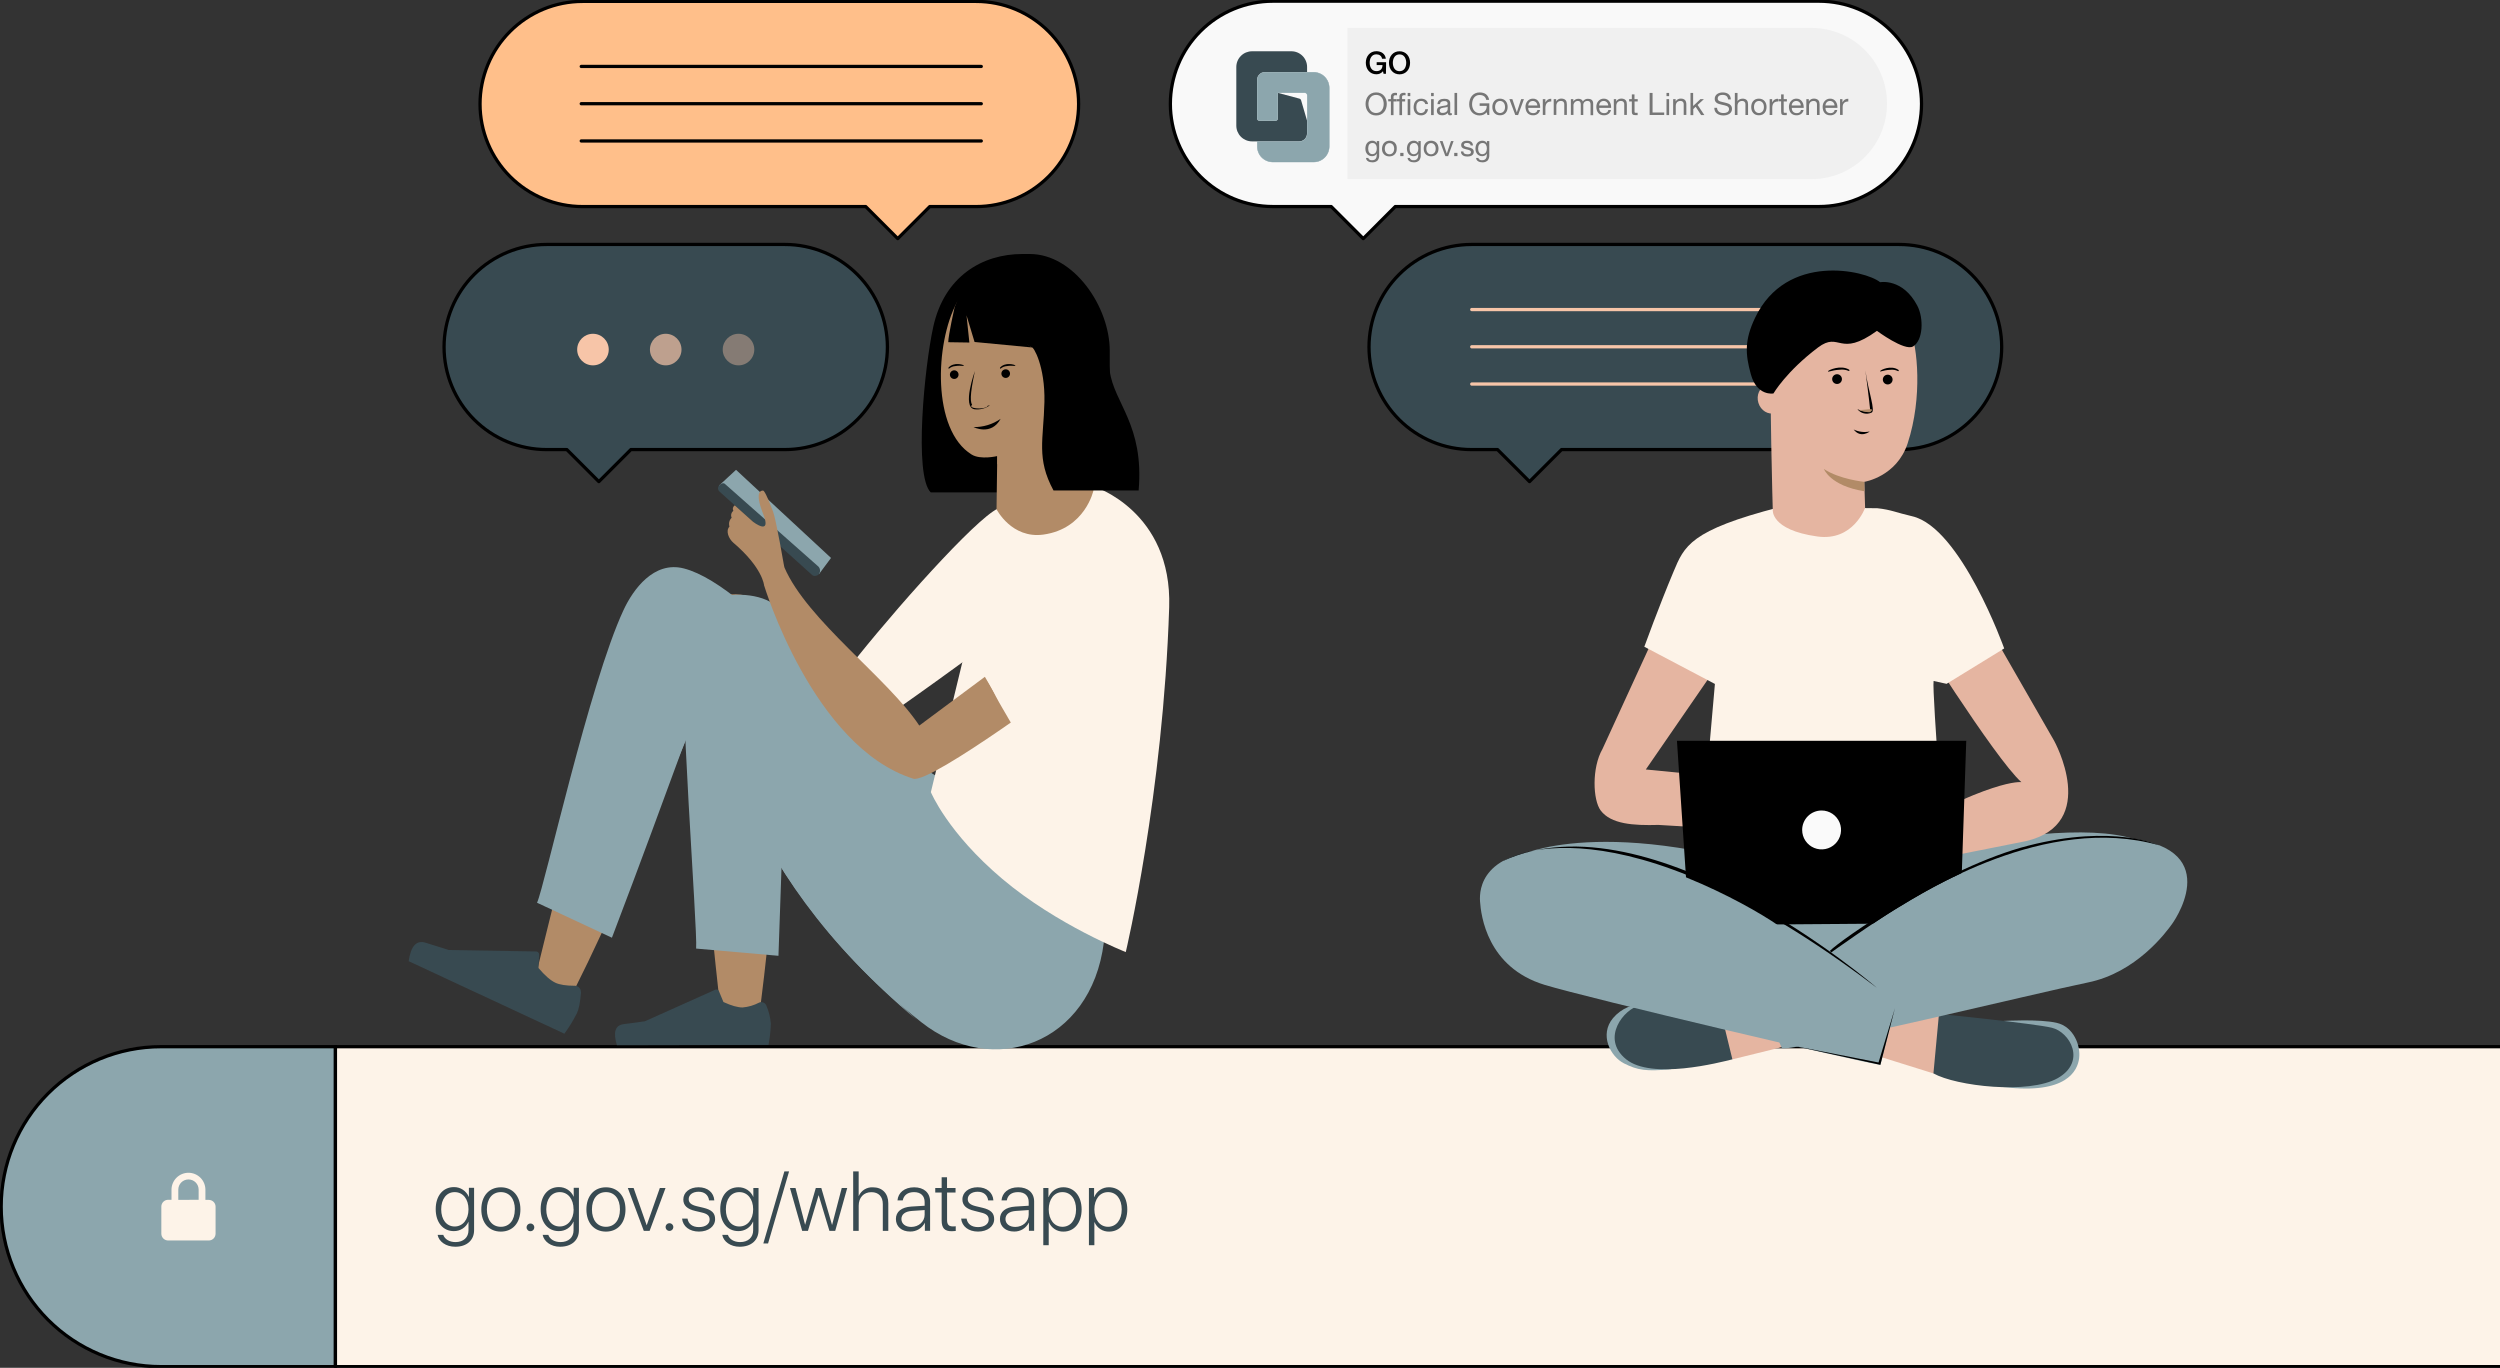 <svg width="764" height="418" viewBox="0 0 764 418" fill="none" xmlns="http://www.w3.org/2000/svg">
<rect x="0" y="0" width="764" height="418" fill="#333333" stroke="none"/>
<g clip-path="url(#clip0)">
<path d="M49.224 417.647C42.807 417.647 36.452 416.382 30.523 413.925C24.594 411.468 19.207 407.866 14.67 403.326C10.132 398.786 6.533 393.396 4.078 387.465C1.623 381.533 0.359 375.175 0.36 368.755C0.36 355.79 5.508 343.356 14.672 334.189C23.836 325.021 36.265 319.871 49.224 319.871H102.508V417.647H49.224Z" fill="#8CA6AD" stroke="black" stroke-miterlimit="10"/>
<path d="M793.768 417.647H102.508V319.871H793.768C806.728 319.871 819.158 325.021 828.323 334.188C837.488 343.356 842.637 355.79 842.639 368.755C842.639 375.176 841.375 381.533 838.919 387.465C836.463 393.397 832.863 398.787 828.325 403.327C823.787 407.867 818.4 411.468 812.47 413.925C806.541 416.382 800.186 417.647 793.768 417.647Z" fill="#FDF3E8" stroke="black" stroke-linecap="round" stroke-linejoin="round"/>
<path d="M57.596 358.397C56.227 358.399 54.915 358.941 53.944 359.905C52.974 360.87 52.423 362.179 52.411 363.547V366.656H51.38C50.831 366.656 50.304 366.874 49.914 367.262C49.525 367.65 49.306 368.177 49.304 368.726V377.014C49.304 377.565 49.523 378.094 49.912 378.483C50.301 378.873 50.83 379.092 51.38 379.092H63.803C64.354 379.092 64.882 378.873 65.272 378.483C65.661 378.094 65.88 377.565 65.88 377.014V368.755C65.878 368.205 65.659 367.679 65.269 367.291C64.88 366.903 64.353 366.685 63.803 366.685H62.773V363.547C62.763 362.179 62.214 360.87 61.244 359.906C60.274 358.941 58.963 358.399 57.596 358.397ZM54.488 366.685V363.547C54.488 362.723 54.815 361.932 55.398 361.349C55.981 360.766 56.771 360.438 57.596 360.438C58.42 360.438 59.21 360.766 59.793 361.349C60.376 361.932 60.703 362.723 60.703 363.547V366.656L54.488 366.685Z" fill="#FDF3E8"/>
<path d="M133.735 377.375H135.459C135.891 378.659 137.29 379.583 139.194 379.583C141.645 379.583 143.174 378.14 143.174 375.976V373.343C142.794 374.215 142.165 374.954 141.365 375.468C140.566 375.981 139.632 376.246 138.682 376.228C135.372 376.228 133.151 373.567 133.151 369.506C133.151 365.445 135.372 362.776 138.725 362.776C139.692 362.764 140.642 363.041 141.45 363.574C142.258 364.106 142.889 364.868 143.26 365.762H143.296V362.992H144.882V375.954C144.882 379.006 142.654 381.004 139.15 381.004C136.273 381.018 134.11 379.417 133.735 377.375ZM143.174 369.571C143.174 366.433 141.472 364.312 138.948 364.312C136.425 364.312 134.831 366.433 134.831 369.585C134.831 372.737 136.483 374.815 138.948 374.815C141.414 374.815 143.174 372.708 143.174 369.571Z" fill="#384A51"/>
<path d="M147.089 369.606C147.089 365.437 149.512 362.84 153.059 362.84C156.606 362.84 159.036 365.437 159.036 369.606C159.036 373.776 156.628 376.38 153.059 376.38C149.49 376.38 147.089 373.768 147.089 369.606ZM157.349 369.606C157.349 366.281 155.633 364.312 153.059 364.312C150.485 364.312 148.79 366.281 148.79 369.606C148.79 372.932 150.492 374.908 153.059 374.908C155.626 374.908 157.327 372.924 157.327 369.606H157.349Z" fill="#384A51"/>
<path d="M160.918 375.089C160.917 374.854 160.985 374.625 161.114 374.429C161.243 374.234 161.427 374.081 161.643 373.991C161.859 373.9 162.097 373.875 162.327 373.92C162.557 373.965 162.768 374.077 162.934 374.242C163.1 374.408 163.213 374.618 163.26 374.848C163.306 375.078 163.283 375.316 163.194 375.532C163.104 375.749 162.953 375.934 162.758 376.065C162.564 376.195 162.335 376.264 162.1 376.264C161.946 376.265 161.792 376.236 161.649 376.177C161.505 376.118 161.375 376.032 161.265 375.923C161.155 375.813 161.068 375.683 161.008 375.54C160.949 375.397 160.918 375.244 160.918 375.089Z" fill="#384A51"/>
<path d="M165.836 377.375H167.566C167.991 378.659 169.39 379.582 171.294 379.582C173.752 379.582 175.281 378.14 175.281 375.976V373.343H175.238C174.86 374.214 174.232 374.953 173.433 375.467C172.635 375.98 171.702 376.245 170.753 376.228C167.436 376.228 165.223 373.566 165.223 369.505C165.223 365.444 167.436 362.775 170.789 362.775C171.758 362.762 172.708 363.039 173.518 363.571C174.328 364.104 174.96 364.867 175.331 365.762V362.992H176.918V375.954C176.918 379.005 174.69 381.003 171.149 381.003C168.388 381.018 166.232 379.416 165.836 377.375ZM175.281 369.57C175.281 366.432 173.579 364.312 171.056 364.312C168.532 364.312 166.939 366.396 166.939 369.585C166.939 372.773 168.59 374.814 171.056 374.814C173.522 374.814 175.31 372.708 175.31 369.57H175.281Z" fill="#384A51"/>
<path d="M179.203 369.606C179.203 365.437 181.619 362.84 185.173 362.84C188.728 362.84 191.15 365.437 191.15 369.606C191.15 373.776 188.742 376.38 185.173 376.38C181.604 376.38 179.203 373.768 179.203 369.606ZM189.456 369.606C189.456 366.281 187.747 364.312 185.173 364.312C182.599 364.312 180.898 366.281 180.898 369.606C180.898 372.932 182.599 374.908 185.173 374.908C187.747 374.908 189.456 372.924 189.456 369.606Z" fill="#384A51"/>
<path d="M198.519 376.163H196.746L191.864 363.057H193.631L197.611 374.41H197.647L201.641 363.057H203.386L198.519 376.163Z" fill="#384A51"/>
<path d="M203.408 375.089C203.395 374.926 203.416 374.763 203.47 374.609C203.523 374.454 203.608 374.313 203.719 374.193C203.829 374.073 203.964 373.978 204.113 373.913C204.262 373.847 204.424 373.813 204.587 373.813C204.75 373.813 204.911 373.847 205.061 373.913C205.21 373.978 205.344 374.073 205.455 374.193C205.566 374.313 205.65 374.454 205.704 374.609C205.757 374.763 205.778 374.926 205.766 375.089C205.742 375.386 205.608 375.663 205.39 375.865C205.171 376.067 204.884 376.179 204.587 376.179C204.289 376.179 204.002 376.067 203.784 375.865C203.565 375.663 203.431 375.386 203.408 375.089Z" fill="#384A51"/>
<path d="M213.481 362.826C216.271 362.826 218.139 364.449 218.29 366.837H216.689C216.473 365.192 215.291 364.197 213.481 364.197C211.671 364.197 210.467 365.142 210.467 366.454C210.467 367.529 211.188 368.2 212.947 368.618L214.93 369.087C217.547 369.715 218.535 370.725 218.535 372.579C218.535 374.8 216.459 376.373 213.596 376.373C210.734 376.373 208.672 374.8 208.441 372.398H210.106C210.359 374.05 211.635 375.002 213.596 375.002C215.557 375.002 216.862 374.079 216.862 372.701C216.862 371.569 216.221 370.941 214.454 370.537L212.486 370.075C209.991 369.491 208.823 368.395 208.823 366.584C208.816 364.391 210.741 362.826 213.481 362.826Z" fill="#384A51"/>
<path d="M220.72 377.375H222.45C222.876 378.659 224.274 379.583 226.178 379.583C228.637 379.583 230.165 378.14 230.165 375.976V373.343H230.122C229.744 374.214 229.116 374.953 228.317 375.467C227.519 375.981 226.586 376.246 225.637 376.228C222.328 376.228 220.107 373.567 220.107 369.506C220.107 365.445 222.328 362.826 225.68 362.826C226.649 362.813 227.6 363.09 228.41 363.622C229.219 364.154 229.851 364.917 230.223 365.812V363.043H231.809V375.954C231.809 379.005 229.581 381.004 226.041 381.004C223.243 381.018 221.088 379.417 220.72 377.375ZM230.165 369.571C230.165 366.433 228.464 364.312 225.94 364.312C223.416 364.312 221.823 366.397 221.823 369.585C221.823 372.773 223.467 374.815 225.94 374.815C228.413 374.815 230.165 372.708 230.165 369.571Z" fill="#384A51"/>
<path d="M233.273 380.001L239.705 357.972H241.147L234.722 380.001H233.273Z" fill="#384A51"/>
<path d="M255.242 376.163H253.476L250.195 365.286H250.152L246.907 376.163H245.148L241.413 363.057H243.108L246.042 374.302L249.308 363.057H250.996L254.262 374.302H254.298L257.232 363.057H258.912L255.242 376.163Z" fill="#384A51"/>
<path d="M260.729 357.972H262.409V365.473H262.453C262.819 364.645 263.43 363.949 264.203 363.479C264.977 363.008 265.875 362.785 266.779 362.841C269.663 362.841 271.465 364.759 271.465 367.695V376.163H269.786V367.969C269.786 365.704 268.517 364.327 266.296 364.327C263.938 364.327 262.417 365.978 262.417 368.453V376.163H260.737L260.729 357.972Z" fill="#384A51"/>
<path d="M273.787 372.535C273.787 370.292 275.467 368.928 278.488 368.726L282.569 368.474V367.341C282.569 365.452 281.372 364.312 279.332 364.312C277.407 364.312 276.174 365.257 275.878 366.851H274.27C274.458 364.507 276.383 362.84 279.368 362.84C282.353 362.84 284.235 364.514 284.235 367.168V376.142H282.641V373.646C282.229 374.476 281.589 375.172 280.796 375.652C280.003 376.132 279.09 376.377 278.164 376.358C275.554 376.38 273.787 374.829 273.787 372.535ZM282.569 371.237V369.794L278.69 370.061C276.621 370.198 275.474 371.092 275.474 372.542C275.474 373.992 276.7 374.951 278.474 374.951C280.767 374.944 282.569 373.314 282.569 371.237Z" fill="#384A51"/>
<path d="M289.412 359.775V363.057H292.015V364.442H289.426V372.86C289.426 374.209 289.96 374.793 291.171 374.793C291.344 374.793 291.972 374.793 292.073 374.742V376.185C291.664 376.239 291.252 376.266 290.84 376.264C288.676 376.264 287.768 375.327 287.768 372.961V364.442H285.814V363.057H287.768V359.775H289.412Z" fill="#384A51"/>
<path d="M298.764 362.826C301.561 362.826 303.429 364.449 303.58 366.837H301.979C301.763 365.192 300.581 364.197 298.764 364.197C296.947 364.197 295.75 365.142 295.75 366.454C295.75 367.529 296.471 368.2 298.237 368.618L300.213 369.087C302.837 369.715 303.818 370.725 303.818 372.579C303.818 374.8 301.741 376.373 298.879 376.373C296.016 376.373 293.947 374.8 293.724 372.398H295.389C295.642 374.05 296.911 375.002 298.879 375.002C300.847 375.002 302.145 374.079 302.145 372.701C302.145 371.569 301.496 370.941 299.737 370.537L297.783 370.039C295.288 369.455 294.113 368.359 294.113 366.548C294.099 364.391 296.031 362.826 298.764 362.826Z" fill="#384A51"/>
<path d="M305.584 372.535C305.584 370.292 307.257 368.928 310.286 368.726L314.367 368.474V367.341C314.367 365.452 313.17 364.312 311.129 364.312C309.089 364.312 307.964 365.257 307.675 366.851H306.06C306.248 364.507 308.18 362.84 311.165 362.84C314.15 362.84 316.032 364.514 316.032 367.168V376.142H314.439V373.646H314.403C313.993 374.477 313.354 375.173 312.562 375.653C311.771 376.134 310.858 376.378 309.932 376.358C307.344 376.38 305.584 374.829 305.584 372.535ZM314.367 371.237V369.794L310.487 370.061C308.418 370.198 307.272 371.092 307.272 372.542C307.272 373.992 308.49 374.951 310.271 374.951C312.564 374.944 314.367 373.314 314.367 371.237Z" fill="#384A51"/>
<path d="M330.546 369.607C330.546 373.697 328.289 376.38 325.002 376.38C324.054 376.405 323.12 376.144 322.323 375.629C321.527 375.114 320.905 374.37 320.538 373.495H320.488V380.535H318.83V363.057H320.401V365.827H320.452C320.814 364.93 321.439 364.163 322.244 363.627C323.05 363.092 323.998 362.813 324.966 362.826C328.275 362.826 330.546 365.538 330.546 369.607ZM328.845 369.607C328.845 366.418 327.208 364.312 324.677 364.312C322.146 364.312 320.488 366.476 320.488 369.607C320.488 372.737 322.19 374.908 324.677 374.908C327.165 374.908 328.845 372.809 328.845 369.607Z" fill="#384A51"/>
<path d="M344.498 369.606C344.498 373.696 342.241 376.38 338.954 376.38C338.006 376.405 337.072 376.143 336.275 375.628C335.479 375.113 334.857 374.369 334.49 373.494H334.44V380.534H332.774V363.057H334.353V365.827H334.404C334.762 364.934 335.381 364.17 336.18 363.635C336.978 363.099 337.92 362.818 338.881 362.826C342.227 362.826 344.498 365.538 344.498 369.606ZM342.797 369.606C342.797 366.418 341.16 364.312 338.622 364.312C336.084 364.312 334.44 366.476 334.44 369.606C334.44 372.737 336.142 374.908 338.622 374.908C341.102 374.908 342.797 372.809 342.797 369.606Z" fill="#384A51"/>
<path d="M167.047 74.707H239.87C248.174 74.713 256.137 78.015 262.009 83.889C267.882 89.762 271.184 97.727 271.192 106.035C271.192 110.152 270.381 114.23 268.806 118.034C267.231 121.838 264.922 125.295 262.012 128.207C259.101 131.118 255.646 133.428 251.843 135.004C248.041 136.58 243.965 137.391 239.849 137.391H192.795L183.01 147.179L173.226 137.391H167.047C158.734 137.391 150.762 134.087 144.884 128.207C139.006 122.326 135.704 114.351 135.704 106.035C135.712 97.724 139.017 89.755 144.894 83.881C150.772 78.007 158.739 74.707 167.047 74.707Z" fill="#384A51" stroke="black" stroke-linecap="round" stroke-linejoin="round"/>
<path d="M181.208 111.654C183.872 111.654 186.032 109.493 186.032 106.828C186.032 104.163 183.872 102.002 181.208 102.002C178.544 102.002 176.384 104.163 176.384 106.828C176.384 109.493 178.544 111.654 181.208 111.654Z" fill="#F7C5A8"/>
<path opacity="0.7" d="M203.444 111.654C206.108 111.654 208.267 109.493 208.267 106.828C208.267 104.163 206.108 102.002 203.444 102.002C200.78 102.002 198.62 104.163 198.62 106.828C198.62 109.493 200.78 111.654 203.444 111.654Z" fill="#F7C5A8"/>
<path opacity="0.4" d="M225.688 111.654C228.352 111.654 230.512 109.493 230.512 106.828C230.512 104.163 228.352 102.002 225.688 102.002C223.024 102.002 220.864 104.163 220.864 106.828C220.864 109.493 223.024 111.654 225.688 111.654Z" fill="#F7C5A8"/>
<path d="M298.287 0.426H178.042C169.729 0.426 161.757 3.729 155.879 9.61C150.001 15.49 146.699 23.466 146.699 31.782C146.701 40.097 150.004 48.07 155.882 53.949C161.76 59.828 169.731 63.13 178.042 63.13H264.565L274.349 72.919L284.134 63.13H298.287C306.598 63.13 314.568 59.828 320.445 53.949C326.322 48.07 329.623 40.096 329.623 31.782C329.623 23.467 326.322 15.492 320.445 9.612C314.569 3.732 306.599 0.428 298.287 0.426Z" fill="#FFBF8A" stroke="black" stroke-linecap="round" stroke-linejoin="round"/>
<path d="M177.631 20.306H299.874" stroke="black" stroke-linecap="round" stroke-linejoin="round"/>
<path d="M177.631 31.695H299.874" stroke="black" stroke-linecap="round" stroke-linejoin="round"/>
<path d="M177.631 43.078H299.874" stroke="black" stroke-linecap="round" stroke-linejoin="round"/>
<path d="M555.845 0.361H389.029C380.71 0.361 372.733 3.667 366.851 9.551C360.969 15.436 357.664 23.417 357.664 31.738C357.663 35.86 358.474 39.941 360.049 43.748C361.625 47.556 363.935 51.016 366.848 53.93C369.761 56.845 373.218 59.157 377.024 60.734C380.83 62.311 384.909 63.123 389.029 63.123H406.816L416.608 72.919L426.399 63.123H555.845C564.165 63.123 572.145 59.817 578.028 53.931C583.911 48.045 587.217 40.062 587.217 31.738C587.215 23.416 583.909 15.435 578.025 9.551C572.142 3.666 564.164 0.361 555.845 0.361Z" fill="#F9F9F9" stroke="black" stroke-linecap="round" stroke-linejoin="round"/>
<path d="M553.595 54.748H411.755V8.533H553.595C559.714 8.533 565.583 10.965 569.91 15.294C574.237 19.623 576.668 25.494 576.668 31.616C576.675 34.651 576.083 37.658 574.926 40.464C573.77 43.271 572.071 45.821 569.928 47.97C567.785 50.119 565.239 51.823 562.436 52.987C559.634 54.15 556.629 54.748 553.595 54.748Z" fill="#F0F0F0"/>
<path d="M423.544 22.556H422.823L422.643 21.77C422.382 22.074 422.06 22.32 421.698 22.491C421.356 22.636 420.988 22.707 420.617 22.701C420.15 22.708 419.687 22.612 419.261 22.419C418.875 22.24 418.531 21.982 418.252 21.662C417.967 21.331 417.75 20.949 417.61 20.537C417.321 19.651 417.321 18.696 417.61 17.81C417.75 17.399 417.968 17.02 418.252 16.692C418.529 16.367 418.873 16.106 419.261 15.927C419.687 15.735 420.15 15.639 420.617 15.646C420.968 15.642 421.318 15.69 421.655 15.79C421.975 15.878 422.276 16.025 422.542 16.223C422.814 16.427 423.04 16.686 423.205 16.983C423.37 17.28 423.471 17.608 423.501 17.947H422.347C422.325 17.739 422.256 17.54 422.145 17.363C422.045 17.199 421.912 17.056 421.756 16.944C421.596 16.83 421.418 16.745 421.23 16.692C421.03 16.634 420.824 16.605 420.617 16.605C420.293 16.596 419.973 16.671 419.687 16.822C419.43 16.961 419.212 17.162 419.052 17.406C418.881 17.656 418.756 17.934 418.684 18.228C418.61 18.538 418.571 18.855 418.569 19.173C418.571 19.489 418.61 19.804 418.684 20.111C418.758 20.407 418.882 20.687 419.052 20.94C419.214 21.181 419.432 21.379 419.687 21.517C419.973 21.668 420.293 21.743 420.617 21.734C420.888 21.746 421.16 21.707 421.417 21.619C421.638 21.54 421.84 21.414 422.008 21.251C422.173 21.085 422.297 20.882 422.369 20.659C422.451 20.41 422.495 20.15 422.499 19.887H420.71V19.015H423.595L423.544 22.556Z" fill="black"/>
<path d="M427.697 15.668C428.162 15.66 428.622 15.756 429.045 15.949C429.437 16.125 429.784 16.386 430.062 16.713C430.344 17.042 430.56 17.421 430.697 17.832C430.994 18.716 430.994 19.674 430.697 20.558C430.56 20.971 430.344 21.353 430.062 21.683C429.781 22.006 429.435 22.264 429.045 22.441C428.619 22.627 428.159 22.722 427.694 22.722C427.228 22.722 426.768 22.627 426.342 22.441C425.956 22.262 425.612 22.004 425.332 21.683C425.045 21.354 424.825 20.972 424.683 20.558C424.395 19.672 424.395 18.718 424.683 17.832C424.823 17.421 425.041 17.041 425.325 16.713C425.602 16.389 425.947 16.128 426.334 15.949C426.762 15.755 427.228 15.658 427.697 15.668ZM427.697 16.627C427.374 16.618 427.053 16.693 426.767 16.843C426.511 16.983 426.293 17.183 426.133 17.428C425.961 17.677 425.837 17.956 425.765 18.25C425.687 18.559 425.648 18.876 425.649 19.195C425.648 19.511 425.687 19.826 425.765 20.133C425.838 20.428 425.963 20.709 426.133 20.962C426.295 21.203 426.512 21.401 426.767 21.539C427.053 21.69 427.374 21.764 427.697 21.756C428.02 21.763 428.34 21.688 428.627 21.539C428.88 21.398 429.098 21.201 429.262 20.962C429.426 20.707 429.548 20.427 429.622 20.133C429.703 19.826 429.744 19.511 429.745 19.195C429.744 18.876 429.703 18.558 429.622 18.25C429.55 17.957 429.428 17.679 429.262 17.428C429.1 17.185 428.882 16.985 428.627 16.843C428.34 16.694 428.02 16.62 427.697 16.627Z" fill="black"/>
<path d="M417.516 30.44C417.646 30.029 417.854 29.647 418.129 29.315C418.405 28.985 418.749 28.719 419.138 28.536C419.576 28.331 420.055 28.23 420.537 28.24C421.034 28.225 421.528 28.327 421.979 28.536C422.369 28.719 422.713 28.985 422.989 29.315C423.264 29.646 423.47 30.028 423.594 30.44C423.872 31.303 423.872 32.232 423.594 33.095C423.472 33.507 423.266 33.89 422.989 34.22C422.713 34.55 422.369 34.816 421.979 34.999C421.526 35.202 421.034 35.301 420.537 35.288C420.055 35.296 419.578 35.198 419.138 34.999C418.749 34.816 418.405 34.55 418.129 34.22C417.853 33.889 417.644 33.507 417.516 33.095C417.247 32.23 417.247 31.305 417.516 30.44ZM418.345 32.77C418.427 33.091 418.567 33.394 418.756 33.664C418.944 33.93 419.191 34.147 419.477 34.299C419.808 34.456 420.168 34.537 420.534 34.537C420.899 34.537 421.26 34.456 421.59 34.299C421.877 34.148 422.125 33.931 422.311 33.664C422.506 33.396 422.648 33.092 422.729 32.77C422.816 32.443 422.859 32.106 422.859 31.767C422.859 31.429 422.815 31.092 422.729 30.765C422.648 30.443 422.506 30.139 422.311 29.87C422.123 29.606 421.876 29.389 421.59 29.236C421.26 29.079 420.899 28.998 420.534 28.998C420.168 28.998 419.808 29.079 419.477 29.236C419.193 29.39 418.946 29.607 418.756 29.87C418.567 30.141 418.427 30.444 418.345 30.765C418.251 31.081 418.2 31.409 418.194 31.739C418.194 32.088 418.245 32.435 418.345 32.77Z" fill="#767676"/>
<path d="M424.236 30.967V30.296H425.058V29.574C425.047 29.409 425.072 29.242 425.13 29.087C425.189 28.932 425.28 28.79 425.397 28.673C425.686 28.452 426.044 28.345 426.407 28.37H426.666L426.918 28.427V29.149C426.846 29.124 426.771 29.107 426.695 29.098H426.471C426.311 29.085 426.152 29.126 426.017 29.214C425.957 29.267 425.911 29.334 425.883 29.41C425.855 29.486 425.847 29.567 425.859 29.646V30.296H426.803V31.017H425.859V35.186H425.058V30.967H424.236Z" fill="#767676"/>
<path d="M426.846 30.966V30.296H427.668V29.574C427.657 29.408 427.682 29.241 427.742 29.085C427.802 28.93 427.895 28.789 428.014 28.673C428.299 28.45 428.656 28.341 429.017 28.37H429.276C429.364 28.382 429.451 28.402 429.536 28.427V29.149C429.463 29.124 429.388 29.107 429.312 29.098H429.081C428.921 29.085 428.762 29.126 428.627 29.214C428.568 29.268 428.523 29.336 428.496 29.411C428.468 29.486 428.459 29.567 428.469 29.646V30.296H429.413V31.017H428.469V35.186H427.668V30.966H426.846Z" fill="#767676"/>
<path d="M430.185 29.38V28.399H430.985V29.38H430.185ZM430.985 30.296V35.172H430.185V30.296H430.985Z" fill="#767676"/>
<path d="M435.145 31.111C434.914 30.928 434.625 30.836 434.33 30.851C434.081 30.845 433.833 30.9 433.609 31.01C433.421 31.112 433.261 31.258 433.141 31.436C433.021 31.623 432.935 31.831 432.888 32.049C432.837 32.286 432.813 32.528 432.816 32.77C432.813 32.994 432.84 33.217 432.896 33.434C432.942 33.638 433.028 33.832 433.148 34.004C433.26 34.172 433.411 34.31 433.588 34.407C433.841 34.526 434.122 34.573 434.4 34.543C434.678 34.514 434.943 34.41 435.167 34.242C435.404 34.009 435.55 33.7 435.578 33.369H436.4C436.343 33.898 436.103 34.39 435.722 34.761C435.32 35.1 434.805 35.275 434.28 35.252C433.944 35.259 433.61 35.198 433.299 35.071C433.023 34.961 432.776 34.788 432.578 34.566C432.385 34.334 432.239 34.067 432.146 33.78C432.048 33.452 431.999 33.112 432.002 32.77C432.001 32.424 432.049 32.079 432.146 31.746C432.233 31.445 432.377 31.163 432.571 30.916C432.769 30.682 433.015 30.493 433.292 30.361C433.61 30.223 433.955 30.154 434.302 30.159C434.564 30.159 434.826 30.193 435.08 30.26C435.311 30.321 435.528 30.424 435.722 30.563C435.908 30.705 436.063 30.884 436.176 31.09C436.299 31.313 436.378 31.558 436.407 31.811H435.578C435.52 31.534 435.367 31.286 435.145 31.111Z" fill="#767676"/>
<path d="M437.337 29.38V28.399H438.145V29.38H437.337ZM438.145 30.296V35.172H437.337V30.296H438.145Z" fill="#767676"/>
<path d="M443.704 35.114C443.527 35.207 443.327 35.25 443.127 35.237C443.038 35.242 442.949 35.229 442.865 35.199C442.781 35.169 442.703 35.123 442.637 35.064C442.567 34.988 442.513 34.898 442.481 34.799C442.449 34.701 442.438 34.597 442.449 34.494C442.247 34.748 441.981 34.945 441.678 35.064C441.377 35.181 441.056 35.24 440.733 35.237C440.522 35.239 440.311 35.214 440.106 35.165C439.921 35.12 439.747 35.039 439.594 34.927C439.447 34.816 439.329 34.673 439.248 34.508C439.155 34.32 439.106 34.113 439.104 33.902C439.094 33.669 439.141 33.436 439.241 33.224C439.329 33.052 439.458 32.904 439.616 32.791C439.776 32.68 439.954 32.597 440.142 32.546C440.341 32.487 440.543 32.439 440.748 32.402C440.971 32.359 441.18 32.323 441.375 32.301C441.553 32.285 441.729 32.253 441.901 32.207C442.033 32.179 442.154 32.117 442.255 32.027C442.302 31.985 442.339 31.932 442.363 31.873C442.387 31.815 442.397 31.751 442.392 31.688C442.398 31.54 442.363 31.392 442.291 31.262C442.228 31.161 442.141 31.077 442.038 31.017C441.928 30.959 441.808 30.92 441.685 30.902C441.558 30.894 441.43 30.894 441.303 30.902C441.009 30.891 440.718 30.958 440.459 31.096C440.34 31.174 440.243 31.281 440.179 31.408C440.114 31.534 440.084 31.676 440.092 31.818H439.291C439.291 31.551 439.355 31.289 439.479 31.053C439.586 30.85 439.742 30.676 439.933 30.548C440.13 30.421 440.347 30.328 440.575 30.274C440.83 30.215 441.091 30.186 441.353 30.188C441.573 30.186 441.793 30.203 442.01 30.238C442.216 30.265 442.416 30.329 442.601 30.426C442.773 30.524 442.918 30.666 443.019 30.837C443.143 31.056 443.2 31.307 443.185 31.558V34.068C443.17 34.205 443.17 34.343 443.185 34.479C443.185 34.566 443.279 34.609 443.408 34.609C443.492 34.607 443.574 34.593 443.653 34.566L443.704 35.114ZM442.406 32.604C442.289 32.691 442.153 32.747 442.01 32.77C441.841 32.804 441.668 32.832 441.49 32.856L440.95 32.936C440.781 32.958 440.616 33.001 440.459 33.066C440.322 33.128 440.2 33.222 440.106 33.34C440.006 33.477 439.957 33.646 439.969 33.816C439.966 33.931 439.993 34.046 440.048 34.148C440.101 34.236 440.173 34.312 440.257 34.371C440.349 34.428 440.449 34.469 440.553 34.494C440.673 34.505 440.794 34.505 440.914 34.494C441.144 34.5 441.374 34.463 441.591 34.386C441.761 34.324 441.918 34.231 442.053 34.112C442.167 34.012 442.258 33.889 442.32 33.751C442.375 33.639 442.404 33.515 442.406 33.39V32.604Z" fill="#767676"/>
<path d="M445.297 28.399V35.136H444.497V28.399H445.297Z" fill="#767676"/>
<path d="M453.351 35.056C452.974 35.206 452.574 35.284 452.169 35.287C451.704 35.296 451.243 35.2 450.82 35.006C450.437 34.839 450.093 34.593 449.811 34.285C449.536 33.961 449.328 33.586 449.198 33.181C449.054 32.771 448.981 32.339 448.982 31.904C448.978 31.43 449.046 30.959 449.183 30.505C449.305 30.082 449.508 29.688 449.782 29.344C450.055 29.009 450.397 28.736 450.784 28.543C451.222 28.338 451.7 28.237 452.183 28.247C452.531 28.245 452.878 28.289 453.214 28.377C453.527 28.454 453.823 28.589 454.086 28.774C454.344 28.97 454.56 29.215 454.721 29.495C454.906 29.807 455.029 30.153 455.081 30.512H454.18C454.147 30.276 454.064 30.049 453.935 29.849C453.821 29.666 453.672 29.509 453.495 29.387C453.311 29.266 453.109 29.176 452.897 29.12C452.661 29.061 452.419 29.032 452.176 29.034C451.83 29.02 451.487 29.095 451.178 29.25C450.869 29.405 450.605 29.636 450.409 29.921C450.218 30.199 450.079 30.509 449.998 30.837C449.912 31.181 449.868 31.535 449.868 31.89C449.867 32.232 449.918 32.573 450.02 32.9C450.112 33.211 450.261 33.502 450.46 33.758C450.655 34.007 450.901 34.211 451.181 34.357C451.49 34.507 451.832 34.581 452.176 34.573C452.496 34.581 452.815 34.525 453.113 34.407C453.37 34.303 453.602 34.142 453.791 33.938C453.983 33.731 454.128 33.485 454.216 33.217C454.309 32.941 454.351 32.65 454.339 32.359H452.176V31.587H455.132V35.136H454.562L454.332 34.299C454.079 34.635 453.74 34.897 453.351 35.056Z" fill="#767676"/>
<path d="M456.206 31.695C456.301 31.399 456.453 31.125 456.653 30.887C456.852 30.657 457.098 30.473 457.374 30.346C458.028 30.077 458.761 30.077 459.415 30.346C459.69 30.474 459.936 30.658 460.136 30.887C460.336 31.125 460.488 31.399 460.583 31.695C460.686 32.022 460.737 32.362 460.734 32.705C460.737 33.043 460.686 33.379 460.583 33.7C460.488 33.996 460.336 34.271 460.136 34.508C459.938 34.737 459.692 34.92 459.415 35.042C458.759 35.302 458.03 35.302 457.374 35.042C457.097 34.921 456.85 34.738 456.653 34.508C456.453 34.271 456.301 33.996 456.206 33.7C456.103 33.379 456.052 33.043 456.055 32.705C456.052 32.362 456.103 32.022 456.206 31.695ZM457.021 33.491C457.091 33.701 457.201 33.894 457.345 34.061C457.478 34.214 457.643 34.334 457.828 34.414C458.015 34.495 458.216 34.537 458.42 34.537C458.623 34.537 458.824 34.495 459.011 34.414C459.196 34.334 459.362 34.214 459.494 34.061C459.639 33.894 459.749 33.701 459.819 33.491C459.982 32.977 459.982 32.425 459.819 31.912C459.747 31.701 459.637 31.505 459.494 31.334C459.36 31.181 459.196 31.059 459.011 30.974C458.824 30.893 458.623 30.851 458.42 30.851C458.216 30.851 458.015 30.893 457.828 30.974C457.644 31.059 457.479 31.181 457.345 31.334C457.202 31.505 457.092 31.701 457.021 31.912C456.857 32.425 456.857 32.977 457.021 33.491Z" fill="#767676"/>
<path d="M463.071 35.136L461.261 30.296H462.176L463.539 34.357L464.866 30.296H465.71L463.929 35.172L463.071 35.136Z" fill="#767676"/>
<path d="M469.891 34.826C469.491 35.112 469.006 35.257 468.514 35.237C468.168 35.248 467.824 35.184 467.505 35.05C467.227 34.932 466.981 34.751 466.784 34.523C466.58 34.286 466.43 34.008 466.344 33.708C466.242 33.376 466.186 33.031 466.178 32.684C466.173 32.337 466.232 31.992 466.351 31.666C466.452 31.369 466.614 31.096 466.827 30.866C467.027 30.64 467.273 30.458 467.548 30.332C467.839 30.206 468.154 30.142 468.471 30.145C468.849 30.133 469.223 30.225 469.552 30.411C469.832 30.597 470.067 30.844 470.237 31.133C470.412 31.411 470.534 31.719 470.598 32.042C470.662 32.347 470.689 32.66 470.677 32.972H467.029C467.019 33.179 467.044 33.386 467.101 33.585C467.158 33.77 467.251 33.942 467.375 34.09C467.507 34.243 467.672 34.364 467.858 34.444C468.086 34.539 468.332 34.584 468.579 34.574C468.875 34.588 469.169 34.507 469.415 34.343C469.645 34.165 469.799 33.907 469.848 33.621H470.634C470.548 34.102 470.282 34.533 469.891 34.826ZM469.697 31.695C469.631 31.531 469.533 31.381 469.408 31.255C469.207 31.062 468.954 30.931 468.681 30.879C468.407 30.826 468.123 30.854 467.865 30.96C467.703 31.028 467.556 31.129 467.433 31.255C467.311 31.382 467.216 31.532 467.151 31.695C467.081 31.865 467.04 32.046 467.029 32.229H469.826C469.813 32.045 469.769 31.865 469.697 31.695Z" fill="#767676"/>
<path d="M472.271 30.296V31.32C472.427 30.969 472.676 30.667 472.992 30.447C473.312 30.247 473.689 30.153 474.066 30.18V31.017C473.786 31.01 473.508 31.054 473.244 31.147C473.029 31.223 472.839 31.358 472.696 31.537C472.553 31.717 472.45 31.926 472.393 32.15C472.318 32.415 472.277 32.689 472.271 32.965V35.129H471.478V30.296H472.271Z" fill="#767676"/>
<path d="M475.566 30.296V31.017C475.718 30.733 475.948 30.499 476.229 30.342C476.51 30.184 476.831 30.111 477.152 30.13C477.425 30.121 477.698 30.168 477.952 30.267C478.15 30.347 478.327 30.471 478.472 30.628C478.605 30.791 478.699 30.984 478.746 31.19C478.805 31.426 478.834 31.668 478.832 31.912V35.121H478.039V31.832C478.047 31.701 478.028 31.569 477.984 31.445C477.939 31.321 477.87 31.207 477.779 31.111C477.684 31.02 477.57 30.949 477.446 30.903C477.322 30.857 477.19 30.837 477.058 30.844C476.841 30.838 476.625 30.877 476.424 30.959C476.251 31.027 476.097 31.136 475.977 31.277C475.855 31.421 475.762 31.588 475.703 31.767C475.643 31.964 475.614 32.168 475.616 32.373V35.129H474.816V30.296H475.566Z" fill="#767676"/>
<path d="M480.808 30.296V31.017C480.974 30.753 481.207 30.538 481.483 30.392C481.758 30.247 482.068 30.176 482.379 30.188C482.664 30.185 482.946 30.249 483.201 30.375C483.326 30.442 483.436 30.534 483.525 30.644C483.615 30.754 483.681 30.881 483.72 31.017C483.88 30.761 484.104 30.549 484.369 30.404C484.64 30.259 484.942 30.184 485.249 30.188C485.473 30.186 485.695 30.213 485.912 30.267C486.098 30.316 486.272 30.402 486.424 30.52C486.567 30.637 486.679 30.788 486.749 30.96C486.834 31.163 486.876 31.381 486.871 31.602V35.208H486.071V31.941C486.072 31.797 486.057 31.655 486.028 31.515C486.007 31.391 485.961 31.273 485.891 31.169C485.815 31.07 485.716 30.99 485.602 30.938C485.452 30.875 485.289 30.845 485.126 30.851C484.956 30.843 484.785 30.869 484.624 30.927C484.463 30.985 484.315 31.075 484.189 31.19C484.075 31.312 483.987 31.455 483.928 31.611C483.87 31.767 483.844 31.933 483.85 32.099V35.136H483.086V31.941C483.087 31.793 483.072 31.645 483.043 31.5C483.02 31.378 482.971 31.263 482.898 31.162C482.828 31.063 482.734 30.983 482.624 30.931C482.48 30.874 482.325 30.847 482.17 30.851C481.962 30.847 481.755 30.896 481.572 30.996C481.418 31.083 481.281 31.198 481.168 31.335C481.062 31.453 480.979 31.59 480.923 31.739C480.879 31.851 480.854 31.971 480.851 32.092V35.129H480.058V30.296H480.808Z" fill="#767676"/>
<path d="M491.551 34.826C491.149 35.11 490.665 35.255 490.174 35.237C489.825 35.247 489.479 35.183 489.157 35.05C488.88 34.93 488.634 34.75 488.436 34.523C488.235 34.284 488.085 34.007 487.996 33.708C487.897 33.375 487.843 33.031 487.838 32.684C487.83 32.337 487.887 31.993 488.003 31.666C488.11 31.372 488.271 31.1 488.479 30.866C488.68 30.64 488.925 30.458 489.2 30.332C489.489 30.206 489.801 30.142 490.116 30.145C490.494 30.133 490.868 30.225 491.197 30.411C491.492 30.591 491.739 30.838 491.918 31.133C492.093 31.411 492.215 31.719 492.279 32.042C492.343 32.347 492.37 32.66 492.358 32.972H488.71C488.703 33.179 488.73 33.386 488.789 33.585C488.84 33.773 488.933 33.946 489.063 34.09C489.191 34.245 489.354 34.366 489.539 34.444C489.767 34.539 490.013 34.583 490.26 34.574C490.554 34.588 490.845 34.507 491.089 34.343C491.319 34.165 491.473 33.907 491.522 33.621H492.315C492.218 34.103 491.946 34.533 491.551 34.826ZM491.356 31.695C491.288 31.531 491.187 31.381 491.06 31.255C490.936 31.13 490.789 31.03 490.628 30.96C490.455 30.886 490.268 30.849 490.08 30.851C489.895 30.847 489.712 30.881 489.54 30.95C489.369 31.02 489.214 31.123 489.085 31.255C488.968 31.386 488.873 31.535 488.804 31.695C488.737 31.866 488.695 32.046 488.681 32.229H491.486C491.473 32.045 491.429 31.865 491.356 31.695Z" fill="#767676"/>
<path d="M493.902 30.296V31.017C494.055 30.734 494.286 30.501 494.567 30.344C494.847 30.187 495.167 30.113 495.488 30.13C495.761 30.119 496.034 30.166 496.288 30.267C496.488 30.343 496.666 30.467 496.807 30.628C496.941 30.792 497.037 30.984 497.089 31.19C497.142 31.427 497.169 31.669 497.168 31.912V35.121H496.368V31.832C496.377 31.7 496.357 31.567 496.311 31.443C496.265 31.319 496.194 31.205 496.101 31.111C496.005 31.019 495.892 30.948 495.768 30.903C495.644 30.857 495.512 30.837 495.38 30.844C495.163 30.838 494.946 30.877 494.745 30.959C494.573 31.029 494.42 31.137 494.298 31.277C494.178 31.421 494.088 31.588 494.031 31.767C493.969 31.963 493.938 32.168 493.938 32.373V35.129H493.181V30.296H493.902Z" fill="#767676"/>
<path d="M500.484 30.296V31.017H499.518V34.047C499.509 34.121 499.509 34.196 499.518 34.27C499.529 34.323 499.56 34.37 499.605 34.4C499.659 34.44 499.725 34.462 499.792 34.465H500.095H500.463V35.186H499.85C499.671 35.188 499.492 35.174 499.316 35.143C499.186 35.123 499.064 35.068 498.963 34.984C498.865 34.902 498.794 34.791 498.761 34.667C498.706 34.49 498.682 34.304 498.689 34.119V31.017H497.86V30.296H498.689V28.853H499.497V30.296H500.484Z" fill="#767676"/>
<path d="M505.02 28.399V34.379H508.581V35.136H504.125V28.399H505.02Z" fill="#767676"/>
<path d="M509.281 29.38V28.399H510.081V29.38H509.281ZM510.081 30.296V35.172H509.281V30.296H510.081Z" fill="#767676"/>
<path d="M512.079 30.296V31.017C512.231 30.733 512.461 30.499 512.742 30.342C513.023 30.184 513.343 30.111 513.665 30.13C513.938 30.121 514.211 30.168 514.465 30.267C514.663 30.347 514.84 30.471 514.984 30.628C515.118 30.791 515.212 30.984 515.258 31.19C515.318 31.426 515.347 31.668 515.345 31.912V35.121H514.537V31.832C514.546 31.701 514.527 31.569 514.482 31.445C514.438 31.321 514.368 31.207 514.278 31.111C514.182 31.02 514.069 30.949 513.945 30.903C513.821 30.857 513.689 30.837 513.557 30.844C513.34 30.838 513.123 30.877 512.922 30.959C512.749 31.027 512.596 31.136 512.475 31.277C512.354 31.421 512.261 31.588 512.201 31.767C512.142 31.964 512.113 32.168 512.115 32.373V35.129H511.314V30.296H512.079Z" fill="#767676"/>
<path d="M517.421 28.399V32.388L519.642 30.296H520.716L518.784 32.071L520.861 35.172H519.858L518.186 32.626L517.465 33.347V35.194H516.614V28.399H517.421Z" fill="#767676"/>
<path d="M527.588 29.322C527.249 29.095 526.848 28.982 526.441 28.997C526.255 28.996 526.069 29.013 525.886 29.048C525.712 29.083 525.546 29.149 525.396 29.242C525.255 29.33 525.139 29.452 525.057 29.596C524.967 29.764 524.925 29.954 524.934 30.144C524.927 30.329 524.992 30.51 525.115 30.649C525.253 30.79 525.42 30.898 525.605 30.966C525.838 31.056 526.08 31.124 526.326 31.169L527.112 31.342C527.379 31.407 527.645 31.479 527.905 31.565C528.16 31.646 528.403 31.762 528.626 31.911C528.827 32.054 528.994 32.238 529.116 32.452C529.244 32.729 529.306 33.031 529.296 33.336C529.286 33.64 529.205 33.938 529.059 34.205C528.901 34.456 528.689 34.668 528.438 34.826C528.181 34.993 527.895 35.112 527.595 35.179C527.29 35.251 526.978 35.287 526.665 35.287C526.304 35.288 525.945 35.239 525.598 35.143C525.278 35.057 524.977 34.913 524.711 34.717C524.458 34.524 524.252 34.278 524.105 33.996C523.955 33.663 523.881 33.301 523.889 32.936H524.732C524.728 33.186 524.785 33.434 524.898 33.657C525.001 33.857 525.149 34.03 525.331 34.162C525.519 34.298 525.732 34.396 525.958 34.45C526.193 34.513 526.436 34.545 526.679 34.544C526.885 34.545 527.09 34.528 527.292 34.494C527.483 34.454 527.667 34.388 527.84 34.299C528.002 34.209 528.138 34.08 528.237 33.924C528.344 33.743 528.397 33.535 528.388 33.325C528.397 33.119 528.331 32.916 528.201 32.755C528.066 32.602 527.898 32.481 527.71 32.402C527.479 32.301 527.237 32.226 526.989 32.178L526.203 32.005C525.936 31.948 525.677 31.875 525.417 31.796C525.163 31.727 524.921 31.623 524.696 31.486C524.497 31.36 524.329 31.189 524.206 30.988C524.073 30.753 524.008 30.486 524.019 30.216C524.01 29.923 524.075 29.633 524.209 29.371C524.342 29.11 524.54 28.887 524.783 28.723C525.02 28.559 525.283 28.437 525.562 28.363C525.856 28.284 526.159 28.245 526.463 28.247C526.786 28.246 527.109 28.287 527.422 28.37C527.706 28.443 527.971 28.576 528.201 28.759C528.427 28.934 528.608 29.162 528.727 29.423C528.865 29.724 528.939 30.051 528.943 30.382H528.092C528.09 30.18 528.044 29.98 527.957 29.797C527.869 29.613 527.744 29.451 527.588 29.322Z" fill="#767676"/>
<path d="M530.991 28.399V30.974C531.052 30.829 531.143 30.699 531.258 30.592C531.371 30.488 531.5 30.402 531.64 30.339C531.78 30.273 531.928 30.224 532.08 30.195C532.226 30.161 532.376 30.144 532.527 30.145C532.8 30.134 533.073 30.181 533.327 30.282C533.527 30.358 533.705 30.482 533.846 30.642C533.98 30.807 534.076 30.999 534.127 31.205C534.181 31.442 534.208 31.683 534.207 31.926V35.136H533.406V31.832C533.415 31.7 533.395 31.567 533.348 31.444C533.301 31.32 533.228 31.207 533.133 31.114C533.039 31.021 532.926 30.949 532.801 30.904C532.676 30.859 532.543 30.841 532.411 30.851C532.194 30.845 531.978 30.884 531.777 30.967C531.605 31.036 531.452 31.145 531.33 31.284C531.208 31.427 531.117 31.594 531.063 31.775C530.998 31.97 530.966 32.175 530.969 32.381V35.136H530.169V28.399H530.991Z" fill="#767676"/>
<path d="M535.317 31.695C535.412 31.398 535.566 31.123 535.771 30.887C535.97 30.657 536.216 30.473 536.492 30.346C537.146 30.077 537.879 30.077 538.533 30.346C538.809 30.473 539.055 30.657 539.254 30.887C539.459 31.123 539.614 31.398 539.708 31.695C539.811 32.022 539.863 32.362 539.86 32.705C539.862 33.043 539.811 33.379 539.708 33.7C539.614 33.998 539.459 34.273 539.254 34.508C539.057 34.738 538.81 34.921 538.533 35.042C537.878 35.302 537.148 35.302 536.492 35.042C536.215 34.921 535.968 34.738 535.771 34.508C535.566 34.273 535.412 33.998 535.317 33.7C535.22 33.377 535.172 33.042 535.173 32.705C535.171 32.363 535.22 32.023 535.317 31.695ZM536.139 33.491C536.202 33.703 536.313 33.898 536.464 34.061C536.595 34.215 536.76 34.336 536.947 34.414C537.132 34.499 537.334 34.541 537.538 34.537C537.739 34.54 537.939 34.498 538.122 34.414C538.311 34.336 538.478 34.215 538.612 34.061C538.757 33.894 538.867 33.701 538.937 33.491C539.09 32.976 539.09 32.427 538.937 31.912C538.865 31.701 538.755 31.505 538.612 31.334C538.476 31.181 538.309 31.058 538.122 30.974C537.938 30.893 537.739 30.851 537.538 30.851C537.335 30.852 537.133 30.893 536.947 30.974C536.761 31.057 536.596 31.18 536.464 31.334C536.315 31.501 536.205 31.698 536.139 31.912C535.976 32.425 535.976 32.977 536.139 33.491Z" fill="#767676"/>
<path d="M541.568 30.296V31.32C541.727 30.97 541.976 30.669 542.289 30.447C542.611 30.248 542.987 30.155 543.364 30.18V31.017C543.087 31.01 542.81 31.054 542.549 31.147C542.334 31.223 542.144 31.358 542.001 31.537C541.858 31.717 541.755 31.926 541.698 32.15C541.631 32.423 541.6 32.705 541.605 32.986V35.15H540.804V30.296H541.568Z" fill="#767676"/>
<path d="M546.068 30.296V31.017H545.095V34.047C545.082 34.12 545.082 34.196 545.095 34.27C545.106 34.323 545.137 34.37 545.181 34.4C545.236 34.44 545.301 34.462 545.369 34.465H545.671H546.039V35.186H545.426C545.247 35.188 545.069 35.174 544.893 35.143C544.763 35.123 544.64 35.068 544.539 34.984C544.449 34.883 544.392 34.758 544.374 34.624C544.325 34.445 544.303 34.26 544.309 34.075V30.974H543.479V30.296H544.309V28.853H545.095V30.296H546.068Z" fill="#767676"/>
<path d="M550.408 34.826C550.007 35.11 549.523 35.255 549.031 35.237C548.683 35.247 548.336 35.183 548.014 35.05C547.737 34.932 547.49 34.751 547.293 34.523C547.092 34.284 546.943 34.007 546.854 33.708C546.755 33.375 546.7 33.031 546.688 32.684C546.683 32.337 546.741 31.992 546.861 31.666C546.967 31.372 547.129 31.1 547.337 30.866C547.537 30.64 547.783 30.458 548.058 30.332C548.346 30.206 548.658 30.142 548.973 30.145C549.352 30.133 549.726 30.225 550.055 30.411C550.348 30.593 550.595 30.84 550.776 31.133C550.95 31.411 551.073 31.719 551.136 32.042C551.201 32.347 551.228 32.66 551.216 32.972H547.567C547.56 33.179 547.587 33.386 547.647 33.585C547.698 33.771 547.789 33.944 547.913 34.09C548.046 34.243 548.211 34.364 548.397 34.444C548.625 34.539 548.871 34.583 549.118 34.574C549.412 34.588 549.703 34.507 549.947 34.343C550.176 34.165 550.33 33.907 550.379 33.621H551.173C551.075 34.103 550.803 34.533 550.408 34.826ZM550.214 31.695C550.145 31.531 550.045 31.381 549.918 31.255C549.794 31.13 549.647 31.03 549.485 30.96C549.312 30.887 549.126 30.85 548.937 30.851C548.753 30.847 548.569 30.881 548.398 30.95C548.227 31.02 548.072 31.123 547.942 31.255C547.699 31.523 547.557 31.868 547.539 32.229H550.336C550.329 32.045 550.287 31.864 550.214 31.695Z" fill="#767676"/>
<path d="M552.773 30.296V31.017C552.927 30.734 553.157 30.501 553.438 30.344C553.719 30.187 554.038 30.113 554.359 30.13C554.644 30.126 554.927 30.183 555.189 30.296C555.389 30.372 555.567 30.496 555.708 30.656C555.842 30.821 555.938 31.013 555.989 31.219C556.043 31.456 556.069 31.698 556.068 31.94V35.15H555.268V31.832C555.277 31.7 555.257 31.567 555.21 31.443C555.163 31.319 555.089 31.207 554.995 31.114C554.901 31.021 554.787 30.949 554.663 30.904C554.538 30.858 554.405 30.841 554.273 30.851C554.056 30.845 553.84 30.884 553.638 30.967C553.466 31.034 553.312 31.143 553.191 31.284C553.069 31.427 552.978 31.594 552.925 31.774C552.859 31.97 552.827 32.175 552.831 32.38V35.136H552.016V30.296H552.773Z" fill="#767676"/>
<path d="M560.711 34.826C560.31 35.11 559.826 35.255 559.334 35.237C558.986 35.247 558.639 35.183 558.318 35.05C558.041 34.93 557.795 34.75 557.597 34.523C557.396 34.284 557.246 34.007 557.157 33.708C557.057 33.375 557.004 33.031 556.998 32.684C556.991 32.337 557.047 31.993 557.164 31.666C557.27 31.372 557.432 31.1 557.64 30.866C557.84 30.64 558.086 30.458 558.361 30.332C558.65 30.206 558.962 30.142 559.277 30.145C559.655 30.133 560.029 30.225 560.358 30.411C560.652 30.591 560.9 30.838 561.079 31.133C561.254 31.411 561.376 31.719 561.44 32.042C561.504 32.347 561.531 32.66 561.519 32.972H557.871C557.864 33.179 557.89 33.386 557.95 33.585C558 33.773 558.094 33.946 558.224 34.09C558.352 34.245 558.515 34.366 558.7 34.444C558.928 34.539 559.174 34.583 559.421 34.574C559.715 34.588 560.006 34.507 560.25 34.343C560.479 34.165 560.634 33.907 560.683 33.621H561.476C561.378 34.103 561.106 34.533 560.711 34.826ZM560.517 31.695C560.448 31.531 560.348 31.381 560.221 31.255C560.097 31.13 559.95 31.03 559.789 30.96C559.615 30.886 559.429 30.849 559.241 30.851C559.056 30.847 558.872 30.881 558.701 30.95C558.53 31.02 558.375 31.123 558.246 31.255C558.129 31.386 558.034 31.535 557.964 31.695C557.897 31.866 557.856 32.046 557.842 32.229H560.647C560.633 32.045 560.59 31.865 560.517 31.695Z" fill="#767676"/>
<path d="M563.048 30.296V31.32C563.206 30.97 563.455 30.669 563.769 30.447C564.09 30.247 564.466 30.154 564.843 30.18V31.017C564.563 31.011 564.285 31.055 564.021 31.147C563.808 31.227 563.619 31.361 563.473 31.536C563.329 31.716 563.228 31.925 563.177 32.149C563.124 32.418 563.105 32.691 563.12 32.965V35.129H562.319V30.296H563.048Z" fill="#767676"/>
<path d="M420.984 49.05C420.766 49.249 420.509 49.4 420.23 49.496C419.951 49.591 419.656 49.629 419.362 49.606C419.141 49.606 418.921 49.582 418.706 49.534C418.492 49.493 418.287 49.415 418.1 49.303C417.92 49.201 417.767 49.057 417.653 48.885C417.527 48.7 417.459 48.481 417.458 48.257H418.179C418.176 48.385 418.222 48.509 418.309 48.603C418.388 48.699 418.487 48.778 418.598 48.834C418.719 48.893 418.847 48.937 418.98 48.964C419.109 48.974 419.239 48.974 419.369 48.964C419.588 48.971 419.805 48.926 420.004 48.834C420.173 48.754 420.319 48.632 420.429 48.481C420.548 48.317 420.632 48.13 420.674 47.932C420.727 47.696 420.751 47.453 420.746 47.211V46.908C420.625 47.178 420.417 47.399 420.155 47.536C419.892 47.664 419.604 47.731 419.311 47.73C419 47.74 418.692 47.675 418.41 47.543C418.164 47.427 417.947 47.257 417.776 47.045C417.602 46.831 417.47 46.586 417.386 46.324C417.298 46.034 417.255 45.732 417.256 45.429C417.258 45.145 417.294 44.861 417.365 44.585C417.431 44.306 417.551 44.041 417.718 43.806C417.891 43.563 418.118 43.363 418.381 43.222C418.69 43.062 419.036 42.985 419.383 42.998C419.661 42.997 419.935 43.061 420.184 43.186C420.427 43.317 420.626 43.518 420.753 43.763V43.107H421.474V47.319C421.535 47.938 421.36 48.556 420.984 49.05ZM420.018 46.973C420.189 46.875 420.332 46.736 420.436 46.569C420.547 46.391 420.628 46.196 420.674 45.992C420.775 45.585 420.775 45.159 420.674 44.751C420.629 44.564 420.55 44.385 420.443 44.225C420.337 44.055 420.188 43.918 420.01 43.826C419.832 43.735 419.633 43.693 419.434 43.705C419.231 43.696 419.03 43.737 418.847 43.825C418.665 43.913 418.507 44.046 418.388 44.21C418.294 44.368 418.228 44.542 418.194 44.722C418.141 44.93 418.115 45.143 418.114 45.357C418.115 45.566 418.136 45.774 418.179 45.978C418.214 46.179 418.285 46.372 418.388 46.547C418.489 46.712 418.627 46.851 418.792 46.951C418.979 47.064 419.195 47.119 419.412 47.11C419.626 47.107 419.835 47.047 420.018 46.937V46.973Z" fill="#767676"/>
<path d="M422.52 44.462C422.611 44.181 422.758 43.92 422.953 43.698C423.152 43.475 423.398 43.3 423.674 43.186C424.294 42.935 424.986 42.935 425.606 43.186C425.881 43.303 426.127 43.477 426.327 43.698C426.52 43.921 426.664 44.181 426.753 44.462C426.835 44.782 426.867 45.114 426.846 45.444C426.848 45.764 426.799 46.083 426.702 46.388C426.609 46.654 426.464 46.899 426.277 47.11C426.076 47.331 425.83 47.505 425.556 47.622C424.934 47.862 424.245 47.862 423.623 47.622C423.348 47.507 423.101 47.332 422.902 47.11C422.712 46.9 422.565 46.655 422.47 46.388C422.375 46.083 422.329 45.764 422.333 45.444C422.342 45.109 422.406 44.777 422.52 44.462ZM423.299 46.165C423.367 46.363 423.472 46.547 423.609 46.706C423.735 46.851 423.893 46.964 424.07 47.038C424.246 47.114 424.435 47.153 424.626 47.153C424.817 47.153 425.006 47.114 425.181 47.038C425.356 46.961 425.513 46.847 425.642 46.706C425.78 46.548 425.883 46.364 425.945 46.165C426.021 45.932 426.06 45.688 426.06 45.444C426.059 45.199 426.02 44.955 425.945 44.722C425.883 44.523 425.78 44.339 425.642 44.181C425.516 44.035 425.358 43.919 425.181 43.842C425.006 43.766 424.817 43.727 424.626 43.727C424.435 43.727 424.246 43.766 424.07 43.842C423.891 43.916 423.733 44.032 423.609 44.181C423.472 44.34 423.367 44.524 423.299 44.722C423.227 44.956 423.19 45.199 423.191 45.444C423.189 45.688 423.226 45.931 423.299 46.165Z" fill="#767676"/>
<path d="M428.908 46.72V47.708H427.92V46.72H428.908Z" fill="#767676"/>
<path d="M433.681 49.05C433.463 49.248 433.207 49.4 432.928 49.496C432.649 49.591 432.353 49.629 432.059 49.606C431.838 49.606 431.618 49.582 431.403 49.533C431.189 49.493 430.984 49.415 430.797 49.303C430.617 49.201 430.464 49.057 430.35 48.884C430.224 48.699 430.156 48.481 430.156 48.257H430.877C430.874 48.383 430.918 48.506 430.999 48.603C431.083 48.697 431.183 48.776 431.295 48.834C431.416 48.893 431.545 48.937 431.677 48.964C431.807 48.974 431.937 48.974 432.066 48.964C432.285 48.971 432.502 48.926 432.701 48.834C432.87 48.753 433.016 48.632 433.126 48.48C433.245 48.317 433.329 48.13 433.371 47.932C433.424 47.695 433.448 47.453 433.443 47.211V46.908C433.322 47.177 433.114 47.398 432.852 47.535C432.59 47.664 432.301 47.731 432.009 47.73C431.698 47.739 431.389 47.675 431.107 47.543C430.86 47.425 430.641 47.255 430.466 47.045C430.297 46.829 430.168 46.585 430.083 46.324C429.996 46.034 429.952 45.732 429.954 45.429C429.955 45.145 429.991 44.861 430.062 44.585C430.129 44.305 430.249 44.041 430.415 43.806C430.587 43.565 430.811 43.365 431.071 43.222C431.383 43.063 431.731 42.986 432.081 42.998C432.359 42.997 432.633 43.061 432.881 43.186C433.125 43.317 433.323 43.518 433.451 43.763V43.106H434.172V47.319C434.232 47.937 434.057 48.556 433.681 49.05ZM432.715 46.973C432.884 46.873 433.028 46.735 433.133 46.569C433.245 46.391 433.325 46.196 433.371 45.992C433.463 45.583 433.463 45.16 433.371 44.751C433.323 44.565 433.245 44.387 433.141 44.225C433.035 44.055 432.885 43.917 432.707 43.826C432.53 43.735 432.331 43.693 432.131 43.705C431.914 43.698 431.698 43.745 431.504 43.842C431.339 43.933 431.197 44.058 431.086 44.21C430.971 44.371 430.888 44.552 430.841 44.744C430.79 44.952 430.766 45.165 430.768 45.379C430.769 45.587 430.79 45.795 430.833 45.999C430.868 46.2 430.939 46.393 431.042 46.569C431.143 46.734 431.281 46.873 431.446 46.973C431.633 47.085 431.849 47.14 432.066 47.132C432.297 47.13 432.522 47.062 432.715 46.937V46.973Z" fill="#767676"/>
<path d="M435.225 44.462C435.315 44.181 435.462 43.92 435.657 43.698C435.855 43.474 436.102 43.298 436.378 43.186C436.998 42.935 437.691 42.935 438.311 43.186C438.587 43.3 438.833 43.475 439.032 43.698C439.229 43.919 439.377 44.179 439.464 44.462C439.561 44.771 439.61 45.092 439.608 45.415C439.61 45.735 439.561 46.054 439.464 46.36C439.371 46.627 439.223 46.873 439.032 47.081C438.833 47.304 438.587 47.479 438.311 47.593C437.689 47.833 437 47.833 436.378 47.593C436.102 47.48 435.855 47.305 435.657 47.081C435.467 46.871 435.32 46.626 435.225 46.36C435.13 46.054 435.084 45.735 435.088 45.415C435.084 45.092 435.13 44.771 435.225 44.462ZM435.996 46.165C436.064 46.363 436.169 46.547 436.306 46.706C436.431 46.849 436.586 46.962 436.76 47.038C436.937 47.116 437.129 47.155 437.323 47.153C437.514 47.155 437.703 47.116 437.878 47.038C438.052 46.962 438.207 46.849 438.332 46.706C438.472 46.549 438.577 46.365 438.642 46.165C438.715 45.931 438.752 45.688 438.75 45.444C438.751 45.199 438.715 44.956 438.642 44.722C438.577 44.522 438.472 44.338 438.332 44.181C438.21 44.034 438.054 43.918 437.878 43.842C437.703 43.764 437.514 43.724 437.323 43.727C437.129 43.725 436.937 43.764 436.76 43.842C436.584 43.918 436.429 44.034 436.306 44.181C436.169 44.34 436.064 44.524 435.996 44.722C435.924 44.956 435.887 45.199 435.888 45.444C435.886 45.688 435.923 45.931 435.996 46.165Z" fill="#767676"/>
<path d="M441.706 47.709L439.998 43.106H440.848L442.139 46.944L443.43 43.106H444.223L442.543 47.709H441.706Z" fill="#767676"/>
<path d="M445.398 46.72V47.708H444.411V46.72H445.398Z" fill="#767676"/>
<path d="M447.294 46.684C447.365 46.796 447.462 46.89 447.576 46.958C447.697 47.026 447.828 47.075 447.965 47.102C448.112 47.132 448.262 47.146 448.412 47.146H448.787C448.911 47.128 449.032 47.094 449.147 47.045C449.256 47.001 449.351 46.929 449.421 46.836C449.497 46.734 449.535 46.609 449.53 46.482C449.533 46.396 449.514 46.31 449.475 46.233C449.436 46.156 449.378 46.09 449.306 46.042C449.136 45.931 448.948 45.848 448.751 45.797C448.527 45.732 448.282 45.674 448.03 45.624C447.784 45.575 447.543 45.505 447.309 45.415C447.097 45.328 446.908 45.194 446.754 45.025C446.587 44.823 446.507 44.564 446.53 44.304C446.523 44.095 446.578 43.889 446.689 43.712C446.788 43.549 446.924 43.411 447.085 43.308C447.256 43.199 447.443 43.118 447.64 43.07C447.842 43.025 448.047 43.001 448.253 42.998C448.495 42.997 448.737 43.018 448.974 43.063C449.18 43.103 449.375 43.181 449.551 43.294C449.724 43.406 449.865 43.56 449.962 43.741C450.074 43.965 450.133 44.212 450.135 44.462H449.414C449.41 44.332 449.37 44.204 449.299 44.094C449.237 43.997 449.153 43.915 449.054 43.856C448.948 43.797 448.833 43.754 448.715 43.727C448.594 43.7 448.471 43.688 448.347 43.691H448.008C447.899 43.709 447.792 43.74 447.691 43.784C447.601 43.826 447.522 43.888 447.46 43.965C447.394 44.046 447.361 44.149 447.367 44.253C447.366 44.315 447.378 44.375 447.403 44.431C447.428 44.487 447.465 44.537 447.511 44.578C447.611 44.671 447.729 44.745 447.857 44.794C448.014 44.854 448.176 44.902 448.34 44.938L448.873 45.054C449.061 45.097 449.248 45.148 449.429 45.205C449.601 45.258 449.765 45.339 449.912 45.443C450.048 45.542 450.163 45.667 450.251 45.811C450.342 45.982 450.387 46.173 450.38 46.367C450.395 46.619 450.335 46.87 450.207 47.088C450.094 47.271 449.938 47.425 449.753 47.535C449.555 47.648 449.341 47.728 449.119 47.773C448.881 47.817 448.639 47.839 448.398 47.838C448.155 47.837 447.913 47.811 447.677 47.759C447.458 47.709 447.25 47.618 447.064 47.492C446.884 47.37 446.735 47.207 446.631 47.016C446.522 46.791 446.463 46.545 446.458 46.295H447.215C447.208 46.429 447.235 46.563 447.294 46.684Z" fill="#767676"/>
<path d="M454.62 49.05C454.402 49.248 454.145 49.4 453.866 49.496C453.587 49.591 453.292 49.629 452.998 49.606C452.777 49.606 452.557 49.582 452.342 49.533C452.128 49.49 451.924 49.412 451.736 49.303C451.557 49.199 451.405 49.056 451.289 48.884C451.169 48.696 451.102 48.48 451.094 48.257H451.815C451.818 48.383 451.864 48.505 451.945 48.603C452.027 48.699 452.128 48.778 452.241 48.834C452.359 48.893 452.485 48.937 452.616 48.964C452.745 48.974 452.875 48.974 453.005 48.964C453.224 48.971 453.441 48.926 453.639 48.834C453.81 48.755 453.957 48.633 454.065 48.48C454.184 48.317 454.268 48.13 454.31 47.932C454.365 47.696 454.392 47.454 454.389 47.211V46.908C454.27 47.179 454.062 47.401 453.798 47.535C453.538 47.665 453.252 47.732 452.962 47.73C452.651 47.74 452.342 47.676 452.06 47.543C451.812 47.427 451.593 47.257 451.419 47.045C451.245 46.831 451.113 46.586 451.029 46.324C450.941 46.034 450.898 45.732 450.899 45.429C450.901 45.145 450.937 44.861 451.008 44.585C451.075 44.305 451.194 44.041 451.361 43.806C451.536 43.565 451.762 43.365 452.024 43.222C452.334 43.063 452.679 42.986 453.027 42.998C453.307 42.996 453.584 43.06 453.834 43.186C454.075 43.32 454.273 43.52 454.404 43.763V43.106H455.125V47.319C455.185 47.94 455.004 48.559 454.62 49.05ZM453.654 46.973C453.825 46.873 453.971 46.735 454.079 46.569C454.185 46.389 454.263 46.195 454.31 45.992C454.361 45.782 454.388 45.566 454.389 45.35C454.391 45.148 454.366 44.947 454.317 44.751C454.271 44.565 454.196 44.387 454.094 44.225C453.986 44.069 453.846 43.938 453.683 43.842C453.496 43.745 453.287 43.697 453.077 43.705C452.862 43.699 452.649 43.746 452.457 43.842C452.289 43.931 452.143 44.056 452.032 44.21C451.919 44.371 451.839 44.553 451.794 44.744C451.741 44.951 451.714 45.165 451.714 45.379C451.714 45.587 451.736 45.795 451.779 45.999C451.82 46.2 451.893 46.392 451.995 46.569C452.093 46.734 452.229 46.872 452.392 46.973C452.581 47.086 452.799 47.141 453.019 47.132C453.245 47.129 453.465 47.061 453.654 46.937V46.973Z" fill="#767676"/>
<path d="M390.528 28.392L397.111 30.145C397.231 30.177 397.34 30.24 397.429 30.327C397.517 30.414 397.582 30.523 397.616 30.642L399.425 36.846V40.806C399.425 41.443 399.173 42.054 398.722 42.504C398.272 42.955 397.661 43.208 397.024 43.208H382.604C381.332 43.202 380.115 42.693 379.217 41.791C378.32 40.889 377.816 39.669 377.816 38.397V20.472C377.818 19.197 378.326 17.975 379.228 17.074C380.129 16.174 381.351 15.668 382.626 15.668H394.616C395.249 15.664 395.877 15.785 396.463 16.025C397.049 16.265 397.581 16.618 398.03 17.064C398.479 17.511 398.836 18.042 399.079 18.627C399.322 19.211 399.447 19.838 399.447 20.472V22.03H386.57C385.932 22.03 385.321 22.282 384.869 22.733C384.418 23.183 384.163 23.794 384.161 24.432V36.189C384.161 36.38 384.237 36.564 384.373 36.699C384.508 36.835 384.691 36.911 384.882 36.911H389.807C389.998 36.911 390.182 36.835 390.317 36.699C390.452 36.564 390.528 36.38 390.528 36.189V28.392Z" fill="#384A51"/>
<path d="M388.971 49.512C387.713 49.51 386.508 49.009 385.618 48.119C384.729 47.23 384.228 46.024 384.227 44.765V43.279H397.025C397.677 43.279 398.304 43.02 398.766 42.559C399.228 42.098 399.489 41.473 399.491 40.82V29.113C399.491 28.909 399.411 28.712 399.268 28.567C399.125 28.421 398.93 28.337 398.726 28.334H390.463V36.189C390.463 36.364 390.395 36.531 390.272 36.656C390.149 36.78 389.982 36.85 389.807 36.852H384.883C384.708 36.85 384.541 36.78 384.418 36.656C384.295 36.531 384.227 36.364 384.227 36.189V24.431C384.228 23.81 384.476 23.215 384.915 22.776C385.354 22.336 385.949 22.089 386.57 22.087H401.459C402.719 22.089 403.926 22.59 404.817 23.481C405.707 24.372 406.209 25.58 406.211 26.84V44.765C406.209 46.025 405.707 47.232 404.816 48.122C403.925 49.012 402.718 49.512 401.459 49.512H388.971Z" fill="#8CA6AD"/>
<path d="M401.459 22.152C402.702 22.152 403.894 22.646 404.773 23.525C405.652 24.404 406.146 25.597 406.146 26.84V44.765C406.144 46.008 405.649 47.198 404.77 48.076C403.892 48.954 402.701 49.447 401.459 49.447H388.971C387.729 49.447 386.538 48.954 385.659 48.076C384.781 47.198 384.286 46.008 384.284 44.765V43.323H397.025C397.694 43.323 398.336 43.057 398.809 42.583C399.282 42.11 399.548 41.468 399.548 40.798V29.113C399.548 28.893 399.462 28.681 399.309 28.523C399.155 28.366 398.946 28.274 398.726 28.269H390.406V36.203C390.406 36.362 390.343 36.514 390.23 36.627C390.118 36.739 389.966 36.802 389.807 36.802H384.883C384.724 36.802 384.572 36.739 384.459 36.627C384.347 36.514 384.284 36.362 384.284 36.203V24.431C384.286 23.826 384.528 23.246 384.956 22.819C385.385 22.392 385.965 22.152 386.57 22.152H401.459ZM401.459 22.029H386.57C385.932 22.029 385.321 22.282 384.87 22.732C384.418 23.183 384.164 23.794 384.162 24.431V36.189C384.162 36.38 384.238 36.564 384.373 36.699C384.508 36.834 384.691 36.91 384.883 36.91H389.807C389.998 36.91 390.182 36.834 390.317 36.699C390.452 36.564 390.528 36.38 390.528 36.189V28.391H398.726C398.918 28.391 399.101 28.467 399.236 28.603C399.371 28.738 399.447 28.921 399.447 29.113V40.805C399.447 41.121 399.385 41.433 399.265 41.725C399.144 42.016 398.967 42.281 398.744 42.504C398.521 42.727 398.257 42.904 397.965 43.025C397.674 43.145 397.362 43.207 397.046 43.207H384.162V44.765C384.164 46.04 384.671 47.262 385.573 48.163C386.474 49.063 387.697 49.569 388.971 49.569H401.459C402.09 49.57 402.715 49.447 403.299 49.206C403.882 48.965 404.413 48.611 404.859 48.165C405.306 47.719 405.66 47.189 405.902 46.605C406.144 46.022 406.268 45.397 406.268 44.765V26.84C406.269 26.208 406.145 25.582 405.904 24.998C405.663 24.414 405.309 23.883 404.862 23.436C404.415 22.989 403.884 22.635 403.301 22.394C402.717 22.152 402.091 22.028 401.459 22.029Z" fill="#7F9DA5"/>
<path d="M580.374 74.707H449.71C441.402 74.707 433.435 78.007 427.558 83.881C421.68 89.755 418.375 97.724 418.367 106.035C418.367 110.152 419.178 114.23 420.753 118.034C422.328 121.838 424.637 125.295 427.547 128.207C433.425 134.087 441.397 137.391 449.71 137.391H457.641L467.426 147.179L477.21 137.391H580.316C584.437 137.398 588.519 136.593 592.329 135.02C596.138 133.448 599.6 131.139 602.516 128.227C605.433 125.315 607.747 121.855 609.326 118.047C610.904 114.239 611.717 110.157 611.717 106.035C611.709 97.724 608.404 89.755 602.527 83.881C596.65 78.007 588.682 74.707 580.374 74.707Z" fill="#384A51" stroke="black" stroke-linecap="round" stroke-linejoin="round"/>
<path d="M449.768 94.595H581.96" stroke="#F7C5A8" stroke-linecap="round" stroke-linejoin="round"/>
<path d="M449.768 105.977H581.96" stroke="#F7C5A8" stroke-linecap="round" stroke-linejoin="round"/>
<path d="M449.768 117.367H581.96" stroke="#F7C5A8" stroke-linecap="round" stroke-linejoin="round"/>
<path d="M219.725 148.391L224.93 143.58L253.959 170.507L250.31 175.412L219.725 148.391Z" fill="#8CA6AD"/>
<path fill-rule="evenodd" clip-rule="evenodd" d="M236.445 192.154C237.253 199.042 238.017 217.876 238.118 239.501C238.176 252.125 236.164 277.688 232.09 309.982L220.309 309.895C215.817 269.184 212.897 236.01 211.541 216.592C209.436 222.911 206.999 229.958 204.331 237.316C197.943 255.147 179.167 296.262 173.327 306.563C169.671 313.019 161.221 307.371 162.843 301.651C164.465 295.931 187.358 199.302 195.657 181.435C198.426 175.469 212.579 175.534 217.576 182.942C224.779 180.057 235.176 181.327 236.445 192.154Z" fill="#B28B67"/>
<path fill-rule="evenodd" clip-rule="evenodd" d="M212.738 289.886C213.243 283.986 207.309 209.653 209.01 189.853C209.731 181.132 239.344 176.097 241.348 192.673L237.895 292.093L212.738 289.886Z" fill="#8CA6AD"/>
<path fill-rule="evenodd" clip-rule="evenodd" d="M234.145 307.198C233.963 306.806 233.634 306.501 233.229 306.351C232.823 306.201 232.375 306.218 231.982 306.397C230.416 307.224 228.7 307.73 226.935 307.883C225.435 307.883 223.484 307.327 221.08 306.217L219.689 302.862C219.644 302.764 219.581 302.675 219.502 302.601C219.423 302.527 219.331 302.469 219.229 302.431C219.128 302.393 219.021 302.375 218.913 302.378C218.805 302.382 218.698 302.407 218.6 302.451L197.092 312.095C195.376 312.355 193.227 312.651 190.602 312.975C187.978 313.3 187.322 315.449 188.533 319.424L234.852 319.323C235.263 317.181 235.504 315.011 235.573 312.831C235.416 310.919 234.948 309.045 234.188 307.284L234.145 307.198Z" fill="#384A51"/>
<path fill-rule="evenodd" clip-rule="evenodd" d="M177.516 303.115C177.518 302.622 177.325 302.149 176.979 301.799C176.633 301.449 176.163 301.25 175.67 301.247C172.988 301.247 171.027 300.929 169.772 300.345C168.229 299.624 166.499 298.116 164.567 295.822L164.754 291.711C164.756 291.588 164.734 291.467 164.689 291.353C164.644 291.24 164.577 291.136 164.492 291.048C164.407 290.961 164.305 290.891 164.193 290.842C164.081 290.793 163.961 290.768 163.838 290.766L137.16 290.326C135.271 289.763 132.928 289.027 130.109 288.111C127.29 287.195 125.552 289.071 124.889 293.738L172.476 315.897C173.93 313.903 175.22 311.794 176.334 309.592C176.918 308.344 177.329 306.238 177.552 303.281C177.546 303.224 177.534 303.169 177.516 303.115Z" fill="#384A51"/>
<path fill-rule="evenodd" clip-rule="evenodd" d="M208.96 173.709C230.432 179.227 264.63 226.611 289.801 239.205C323.329 255.983 337.338 287.989 337.338 287.989C333.408 319.222 303.378 329.674 281.516 312.355C221.282 264.632 218.182 209.206 216.372 209.278C215.16 209.328 205.376 238.361 187.004 286.568L164.119 275.878C166.412 270.944 180.119 208.794 190.552 186.433C193.429 180.223 199.774 171.351 208.96 173.709Z" fill="#8CA6AD"/>
<path d="M261.977 200.839C256.511 207.648 274.234 216.643 274.234 216.643C274.234 216.643 313.342 189.233 314.857 185.792C318.541 177.396 322.261 154.544 305.952 155.121C301.388 155.28 277.298 181.774 261.977 200.839Z" fill="#FDF3E8"/>
<path d="M304.229 160.538L334.267 148.665C334.267 148.665 358.241 156.138 357.303 185.59C355.465 242.899 344.036 290.953 344.036 290.953C344.036 290.953 323.04 282.709 306.305 268.592C289.57 254.476 284.473 242.076 284.473 242.076L304.229 160.538Z" fill="#FDF3E8"/>
<g style="mix-blend-mode:multiply">
<path d="M194.676 261.581C194.676 261.581 213.142 213.252 216.35 209.278C216.35 209.278 222.292 263.637 280.327 311.8C280.327 311.8 261.119 295.274 238.767 262.714C222.515 239.032 216.538 209.783 216.538 209.783L194.676 261.581Z" fill="#8CA6AD"/>
</g>
<path d="M250.152 173.19C249.799 172.844 221.989 148.275 221.499 147.85C221.008 147.424 220.157 147.85 219.725 148.391C219.522 148.634 219.414 148.943 219.42 149.259C219.427 149.576 219.548 149.88 219.761 150.115C220.179 150.49 247.881 175.44 248.191 175.722C248.739 176.263 249.9 175.945 250.311 175.412C250.528 175.074 250.631 174.675 250.602 174.274C250.573 173.874 250.415 173.493 250.152 173.19Z" fill="#384A51"/>
<path d="M239.675 173.32C239.675 173.32 237.159 158.663 236.251 156.347C235.342 154.032 233.814 150.021 233.222 149.935C232.631 149.848 230.468 150.158 233.222 157.054C235.977 163.95 230.172 159.485 230.172 159.485L224.541 154.436C224.269 154.607 224.074 154.877 223.996 155.188C223.919 155.5 223.964 155.83 224.123 156.109C223.805 156.347 223.58 156.687 223.484 157.072C223.388 157.457 223.428 157.863 223.597 158.223C223.241 158.563 222.99 158.997 222.871 159.474C222.753 159.952 222.772 160.453 222.926 160.92C221.679 162.233 222.695 164.65 224.123 165.869C233.085 173.493 233.496 178.852 233.496 178.852L239.675 173.32Z" fill="#B28B67"/>
<path d="M233.482 178.817C233.482 178.817 248.422 228.227 279.058 237.965C284.473 239.689 330.164 205.506 330.164 205.506L320.899 192.017L280.933 221.735C271.372 207.266 246.612 189.564 239.676 173.32C235.962 164.628 233.482 178.817 233.482 178.817Z" fill="#B28B67"/>
<path d="M332.976 172.923L299.369 204.135L309.5 221.18C304.575 223.574 347.62 196.395 348.356 190.574C349.466 181.73 351.961 172.764 341.715 170.55C340.174 170.256 338.586 170.317 337.072 170.728C335.558 171.139 334.157 171.89 332.976 172.923Z" fill="#FDF3E8"/>
<g style="mix-blend-mode:multiply">
<g style="mix-blend-mode:multiply">
<path d="M344.722 194.621C344.573 194.863 344.402 195.09 344.21 195.299C343.813 195.775 320.416 214.371 309.68 221.454L309.392 221.649L309.219 221.346C306.428 216.628 309.464 221.685 306.334 216.405C303.4 211.42 302.196 208.239 299.557 203.76L299.413 203.515L299.636 203.334C309.73 195.061 316.811 186.261 323.077 181.125L330.402 175.196L332.385 173.63C332.609 173.438 332.851 173.267 333.106 173.118C332.915 173.339 332.703 173.539 332.472 173.717L330.561 175.369C328.838 176.811 326.401 178.889 323.351 181.449C317.128 186.636 310.084 195.501 300.062 203.847L300.141 203.421C302.787 207.893 303.998 211.074 306.933 216.051C310.048 221.339 307.012 216.282 309.817 221.007L309.356 220.899C320.063 213.873 343.734 195.652 344.152 195.227C344.322 195.007 344.513 194.804 344.722 194.621Z" fill="#FDF3E8"/>
</g>
</g>
<path fill-rule="evenodd" clip-rule="evenodd" d="M312.427 77.622H314.698C328.196 77.622 339.141 93.729 339.141 107.24V125.994C339.141 132.009 336.925 137.812 332.918 142.295C328.91 146.778 323.391 149.627 317.417 150.295C317.417 150.36 317.417 150.418 317.417 150.476H284.437C279.224 145.376 282.526 112.065 285.201 99.889C288.583 84.46 300.162 77.622 312.427 77.622Z" fill="black"/>
<path fill-rule="evenodd" clip-rule="evenodd" d="M334.158 149.892C334.158 149.892 331.671 161.577 318.88 163.366C309.146 164.722 304.539 155.626 304.539 155.626L304.762 139.375C304.762 139.375 299.672 140.608 296.918 138.899C284.732 131.354 285.778 104.845 292.361 92.561C298.944 80.277 332.825 74.917 334.533 99.262C335.125 107.709 331.577 115.254 326.335 121.399L334.158 149.892Z" fill="#B28B67"/>
<path fill-rule="evenodd" clip-rule="evenodd" d="M315.304 106.179C306.183 100.524 295.916 99.175 293.27 90.094C296.803 84.886 300.963 78.754 314.129 78.754C321 78.754 334.599 78.754 339.141 113.378C340.439 123.217 349.697 129.839 347.967 149.891H321.952C316.645 140.081 318.909 134.368 319.176 122.834C319.414 111.957 315.809 105.797 315.304 106.179Z" fill="black"/>
<path fill-rule="evenodd" clip-rule="evenodd" d="M291.741 93.823C291.741 93.823 289.787 102.479 289.787 104.578L296.24 104.679L295.367 96.369L297.826 104.513L315.304 106.179L293.269 90.094L291.741 93.823Z" fill="black"/>
<g style="mix-blend-mode:multiply">
<path fill-rule="evenodd" clip-rule="evenodd" d="M304.762 139.374C304.762 139.374 311.518 138.689 315.671 135.897C315.671 135.897 313.999 140.442 304.762 141.906V139.374Z" fill="#B28B67"/>
</g>
<path fill-rule="evenodd" clip-rule="evenodd" d="M297.509 130.517C297.509 130.517 302.902 133.301 305.801 127.985C303.37 129.677 300.47 130.562 297.509 130.517Z" fill="black"/>
<path fill-rule="evenodd" clip-rule="evenodd" d="M294.488 111.647C294.322 111.445 291.531 110.572 289.909 112.289C289.729 112.476 289.909 112.757 290.032 112.649C290.564 112.194 291.229 111.924 291.928 111.877C293.796 111.567 294.834 112.079 294.488 111.647Z" fill="black"/>
<path fill-rule="evenodd" clip-rule="evenodd" d="M310.235 111.647C310.069 111.445 307.286 110.572 305.657 112.289C305.476 112.476 305.657 112.757 305.786 112.649C306.317 112.192 306.983 111.921 307.683 111.877C309.543 111.567 310.588 112.079 310.235 111.647Z" fill="black"/>
<path fill-rule="evenodd" clip-rule="evenodd" d="M297.941 113.363C297.941 113.363 293.86 124.522 297.84 125.078C299.507 125.268 301.185 124.826 302.541 123.837C302.541 123.837 298.446 124.926 297.415 124.118C296.384 123.31 296.341 120.807 297.941 113.363Z" fill="black"/>
<path d="M291.611 115.808C292.34 115.808 292.93 115.218 292.93 114.488C292.93 113.759 292.34 113.168 291.611 113.168C290.882 113.168 290.292 113.759 290.292 114.488C290.292 115.218 290.882 115.808 291.611 115.808Z" fill="black"/>
<path d="M307.343 115.498C308.072 115.498 308.663 114.907 308.663 114.178C308.663 113.449 308.072 112.858 307.343 112.858C306.615 112.858 306.024 113.449 306.024 114.178C306.024 114.907 306.615 115.498 307.343 115.498Z" fill="black"/>
<g style="mix-blend-mode:multiply">
<path d="M299.325 124.83C300.714 124.8 301.833 124.43 301.824 124.004C301.814 123.577 300.681 123.256 299.291 123.286C297.902 123.316 296.783 123.686 296.792 124.112C296.801 124.539 297.935 124.86 299.325 124.83Z" fill="#B28B67"/>
</g>
<path d="M542.442 126.221C544.515 125.577 545.604 123.15 544.875 120.798C544.146 118.447 541.875 117.062 539.802 117.705C537.729 118.348 536.64 120.776 537.369 123.127C538.098 125.479 540.369 126.864 542.442 126.221Z" fill="#E5B5A1"/>
<path d="M463.698 261.675C463.698 261.675 490.441 247.797 553.184 269.335C553.184 269.335 635.806 244.558 657.394 258.797L562.766 317.029L463.698 261.675Z" fill="#8CA6AD"/>
<path d="M512.648 178.961L489.719 228.891C486.395 234.662 486.778 244.515 489.171 247.689C492.322 251.858 499.107 252.312 506.836 252.096L544.856 254.383L545.945 239.372L502.965 235.152L534.098 189.968L512.648 178.961Z" fill="#E5B5A1"/>
<path d="M599.719 260.91L574.88 269.105C574.88 269.105 566.833 261.891 574.058 257.722C608.725 237.626 617.73 239.025 617.73 239.025C609.554 231.718 583.489 189.975 583.489 189.975L600.887 179.61L627.76 226.409C627.76 226.409 641.769 251.742 619.143 257.044L599.719 260.91Z" fill="#E5B5A1"/>
<path d="M524.076 209.011L502.503 197.643C502.503 197.643 506.902 185.488 511.394 174.791C514.732 166.857 516.398 162.067 543.89 154.969L573.726 155.315C577.98 155.777 579.494 156.65 584.361 157.768C599.279 161.187 612.481 198.162 612.481 198.162L594.874 208.982L590.908 208.102C590.339 210.901 595.076 271.153 595.076 271.153L518.474 272.74L524.076 209.011Z" fill="#FDF3E8"/>
<path d="M599.012 282.074L600.887 226.38H512.475L516.21 282.701L599.012 282.074Z" fill="black"/>
<path d="M550.74 253.632C550.74 254.808 551.088 255.957 551.741 256.934C552.394 257.912 553.322 258.674 554.407 259.123C555.493 259.573 556.688 259.691 557.84 259.462C558.992 259.232 560.051 258.666 560.882 257.835C561.713 257.004 562.279 255.945 562.508 254.792C562.737 253.639 562.62 252.444 562.17 251.358C561.72 250.272 560.959 249.343 559.982 248.69C559.005 248.037 557.856 247.688 556.681 247.688C555.105 247.688 553.594 248.315 552.48 249.429C551.366 250.544 550.74 252.056 550.74 253.632Z" fill="#FAFAFA"/>
<path d="M612.33 311.994C612.33 311.994 623.332 311.36 628.553 312.586C633.773 313.812 635.878 319.59 635.388 323.406C634.898 327.221 631.53 334.536 612.409 332.22L612.33 311.994Z" fill="#8CA6AD"/>
<path d="M503.167 306.859C501.242 306.705 499.309 307.014 497.528 307.759C495.747 308.504 494.17 309.665 492.928 311.143C488.71 316.193 492.092 322.858 496.296 324.971C500.499 327.085 503.088 327.474 510.716 326.746L503.167 306.859Z" fill="#8CA6AD"/>
<path d="M525.432 307.429C525.432 307.429 516.614 314.404 529.419 323.738C529.419 323.738 552.29 318.155 554.049 317.506L546.399 302.661L525.432 307.429Z" fill="#E5B5A1"/>
<path d="M575.226 323.153L590.857 328.037C590.857 328.037 608.054 323.038 592.552 309.867L577.122 307.703L575.226 323.153Z" fill="#E5B5A1"/>
<path d="M520.349 304.918C520.349 304.918 505.928 306.187 501.133 307.233C496.338 308.279 489.056 317.231 496.886 323.672C504.717 330.114 525.547 324.689 529.419 323.737L525.432 307.428L520.349 304.918Z" fill="#384A51"/>
<path d="M592.552 309.859C592.552 309.859 621.487 312.745 627.046 314.079C632.605 315.414 637.681 324.423 628.863 329.472C620.045 334.521 597.765 331.925 590.858 328.03L592.552 309.859Z" fill="#384A51"/>
<path d="M579.74 305.61C579.74 305.61 554.734 290.592 543.609 282.918C532.484 275.243 502.114 259.309 477.354 259.446C452.594 259.583 452.082 271.824 452.291 275.416C452.587 279.744 454.454 295.613 472.033 300.972C485.329 305.026 568.355 324.596 574.656 325.418L579.74 305.61Z" fill="#8CA6AD"/>
<path d="M544.539 320.362L537.163 302.834C537.163 302.834 557.741 292.93 564.814 287.686C571.888 282.442 608.934 254.967 644.74 255.803C680.546 256.64 665.65 279.766 663.797 282.348C661.944 284.93 652.88 297.251 638.006 300.259C623.131 303.267 550.653 321.033 544.539 320.362Z" fill="#8CA6AD"/>
<path d="M459.228 263.168C459.228 263.168 492.914 240.67 573.567 301.874C573.567 301.874 504.558 242.199 459.228 263.168Z" fill="black"/>
<path d="M559.63 291.055C559.63 291.055 572.609 281.757 580.028 277.385C587.447 273.014 625.215 248.41 659.889 258.343C659.889 258.343 645.915 251.75 619.828 258.436C594.088 265.029 562.291 287.383 559.219 290.586L559.63 291.055Z" fill="black"/>
<path d="M579.105 308.063L574.642 325.418L548.043 319.59L574.08 324.704L579.105 308.063Z" fill="black"/>
<path fill-rule="evenodd" clip-rule="evenodd" d="M541.338 108.307C543.27 80.745 577.728 86.133 583.77 100.719C585.933 105.883 587.62 121.327 582.984 135.472C579.639 145.7 569.732 147.251 569.732 147.251L569.977 155.186C569.977 155.186 566.372 165.493 555.376 163.95C540.956 161.937 541.756 155.77 541.756 155.77C541.756 155.77 540.667 117.872 541.338 108.307Z" fill="#E5B5A1"/>
<g style="mix-blend-mode:multiply">
<path fill-rule="evenodd" clip-rule="evenodd" d="M569.732 147.251C569.732 147.251 562.074 146.48 557.38 143.313C557.38 143.313 559.262 148.463 569.732 150.122V147.251Z" fill="#B28B67"/>
</g>
<path fill-rule="evenodd" clip-rule="evenodd" d="M571.404 131.858C571.404 131.858 568.643 134.087 566.479 131.252C568.009 131.992 569.741 132.205 571.404 131.858Z" fill="black"/>
<path fill-rule="evenodd" clip-rule="evenodd" d="M574.613 113.342C574.757 113.075 577.8 111.481 580.121 113.003C580.374 113.176 580.266 113.515 580.057 113.428C579.317 113.048 578.479 112.904 577.656 113.017C575.377 113.096 574.31 113.897 574.613 113.342Z" fill="black"/>
<path fill-rule="evenodd" clip-rule="evenodd" d="M558.7 113.378C558.873 113.104 562.428 111.437 565.038 112.931C565.334 113.096 565.189 113.443 564.951 113.356C564.088 112.988 563.141 112.861 562.211 112.988C559.616 113.118 558.332 113.969 558.7 113.378Z" fill="black"/>
<path fill-rule="evenodd" clip-rule="evenodd" d="M570.056 113.176C570.957 119.668 573.236 125.59 571.945 126.095C571.211 126.436 570.382 126.517 569.596 126.324C568.81 126.132 568.112 125.677 567.619 125.034C567.619 125.034 571.606 126.823 571.484 124.933C571.376 123.397 570.056 113.176 570.056 113.176Z" fill="black"/>
<path d="M576.884 117.489C577.709 117.489 578.377 116.821 578.377 115.996C578.377 115.171 577.709 114.503 576.884 114.503C576.06 114.503 575.392 115.171 575.392 115.996C575.392 116.821 576.06 117.489 576.884 117.489Z" fill="black"/>
<path d="M561.404 117.345C562.228 117.345 562.896 116.677 562.896 115.852C562.896 115.027 562.228 114.359 561.404 114.359C560.579 114.359 559.911 115.027 559.911 115.852C559.911 116.677 560.579 117.345 561.404 117.345Z" fill="black"/>
<g style="mix-blend-mode:multiply">
<path fill-rule="evenodd" clip-rule="evenodd" d="M571.57 125.929C573.366 124.4 570.078 125.323 568.506 125.287C566.934 125.251 571.203 126.232 571.57 125.929Z" fill="#B28B67"/>
</g>
<path d="M574.562 86.242C574.562 86.242 581.463 84.921 585.926 93.412C587.937 97.234 587.735 104.065 584.613 105.883C582.032 107.376 573.596 101.108 573.596 101.108C561.923 109.526 562.355 101.108 555.571 106.201C545.815 113.573 541.965 120.245 541.965 120.245C541.965 120.245 536.918 121.183 535.05 114.352C533.356 108.206 533.096 103.957 536.355 97.112C545.945 77.023 570.128 82.635 574.562 86.242Z" fill="black"/>
<g style="mix-blend-mode:multiply">
<path d="M222.919 160.898C224.329 163.119 226.051 165.125 228.031 166.857L222.919 160.898Z" fill="#B28B67"/>
</g>
<g style="mix-blend-mode:multiply">
<path d="M223.589 158.201C223.589 158.201 225.911 162.111 228.276 163.878C228.276 163.878 224.051 158.93 223.589 158.201Z" fill="#B28B67"/>
</g>
<g style="mix-blend-mode:multiply">
<path d="M224.116 156.087C225.229 157.528 226.433 158.897 227.721 160.185C227.721 160.185 224.736 156.347 224.116 156.087Z" fill="#B28B67"/>
</g>
</g>
<defs>
<clipPath id="clip0">
<rect width="843" height="418" fill="white"/>
</clipPath>
</defs>
</svg>
